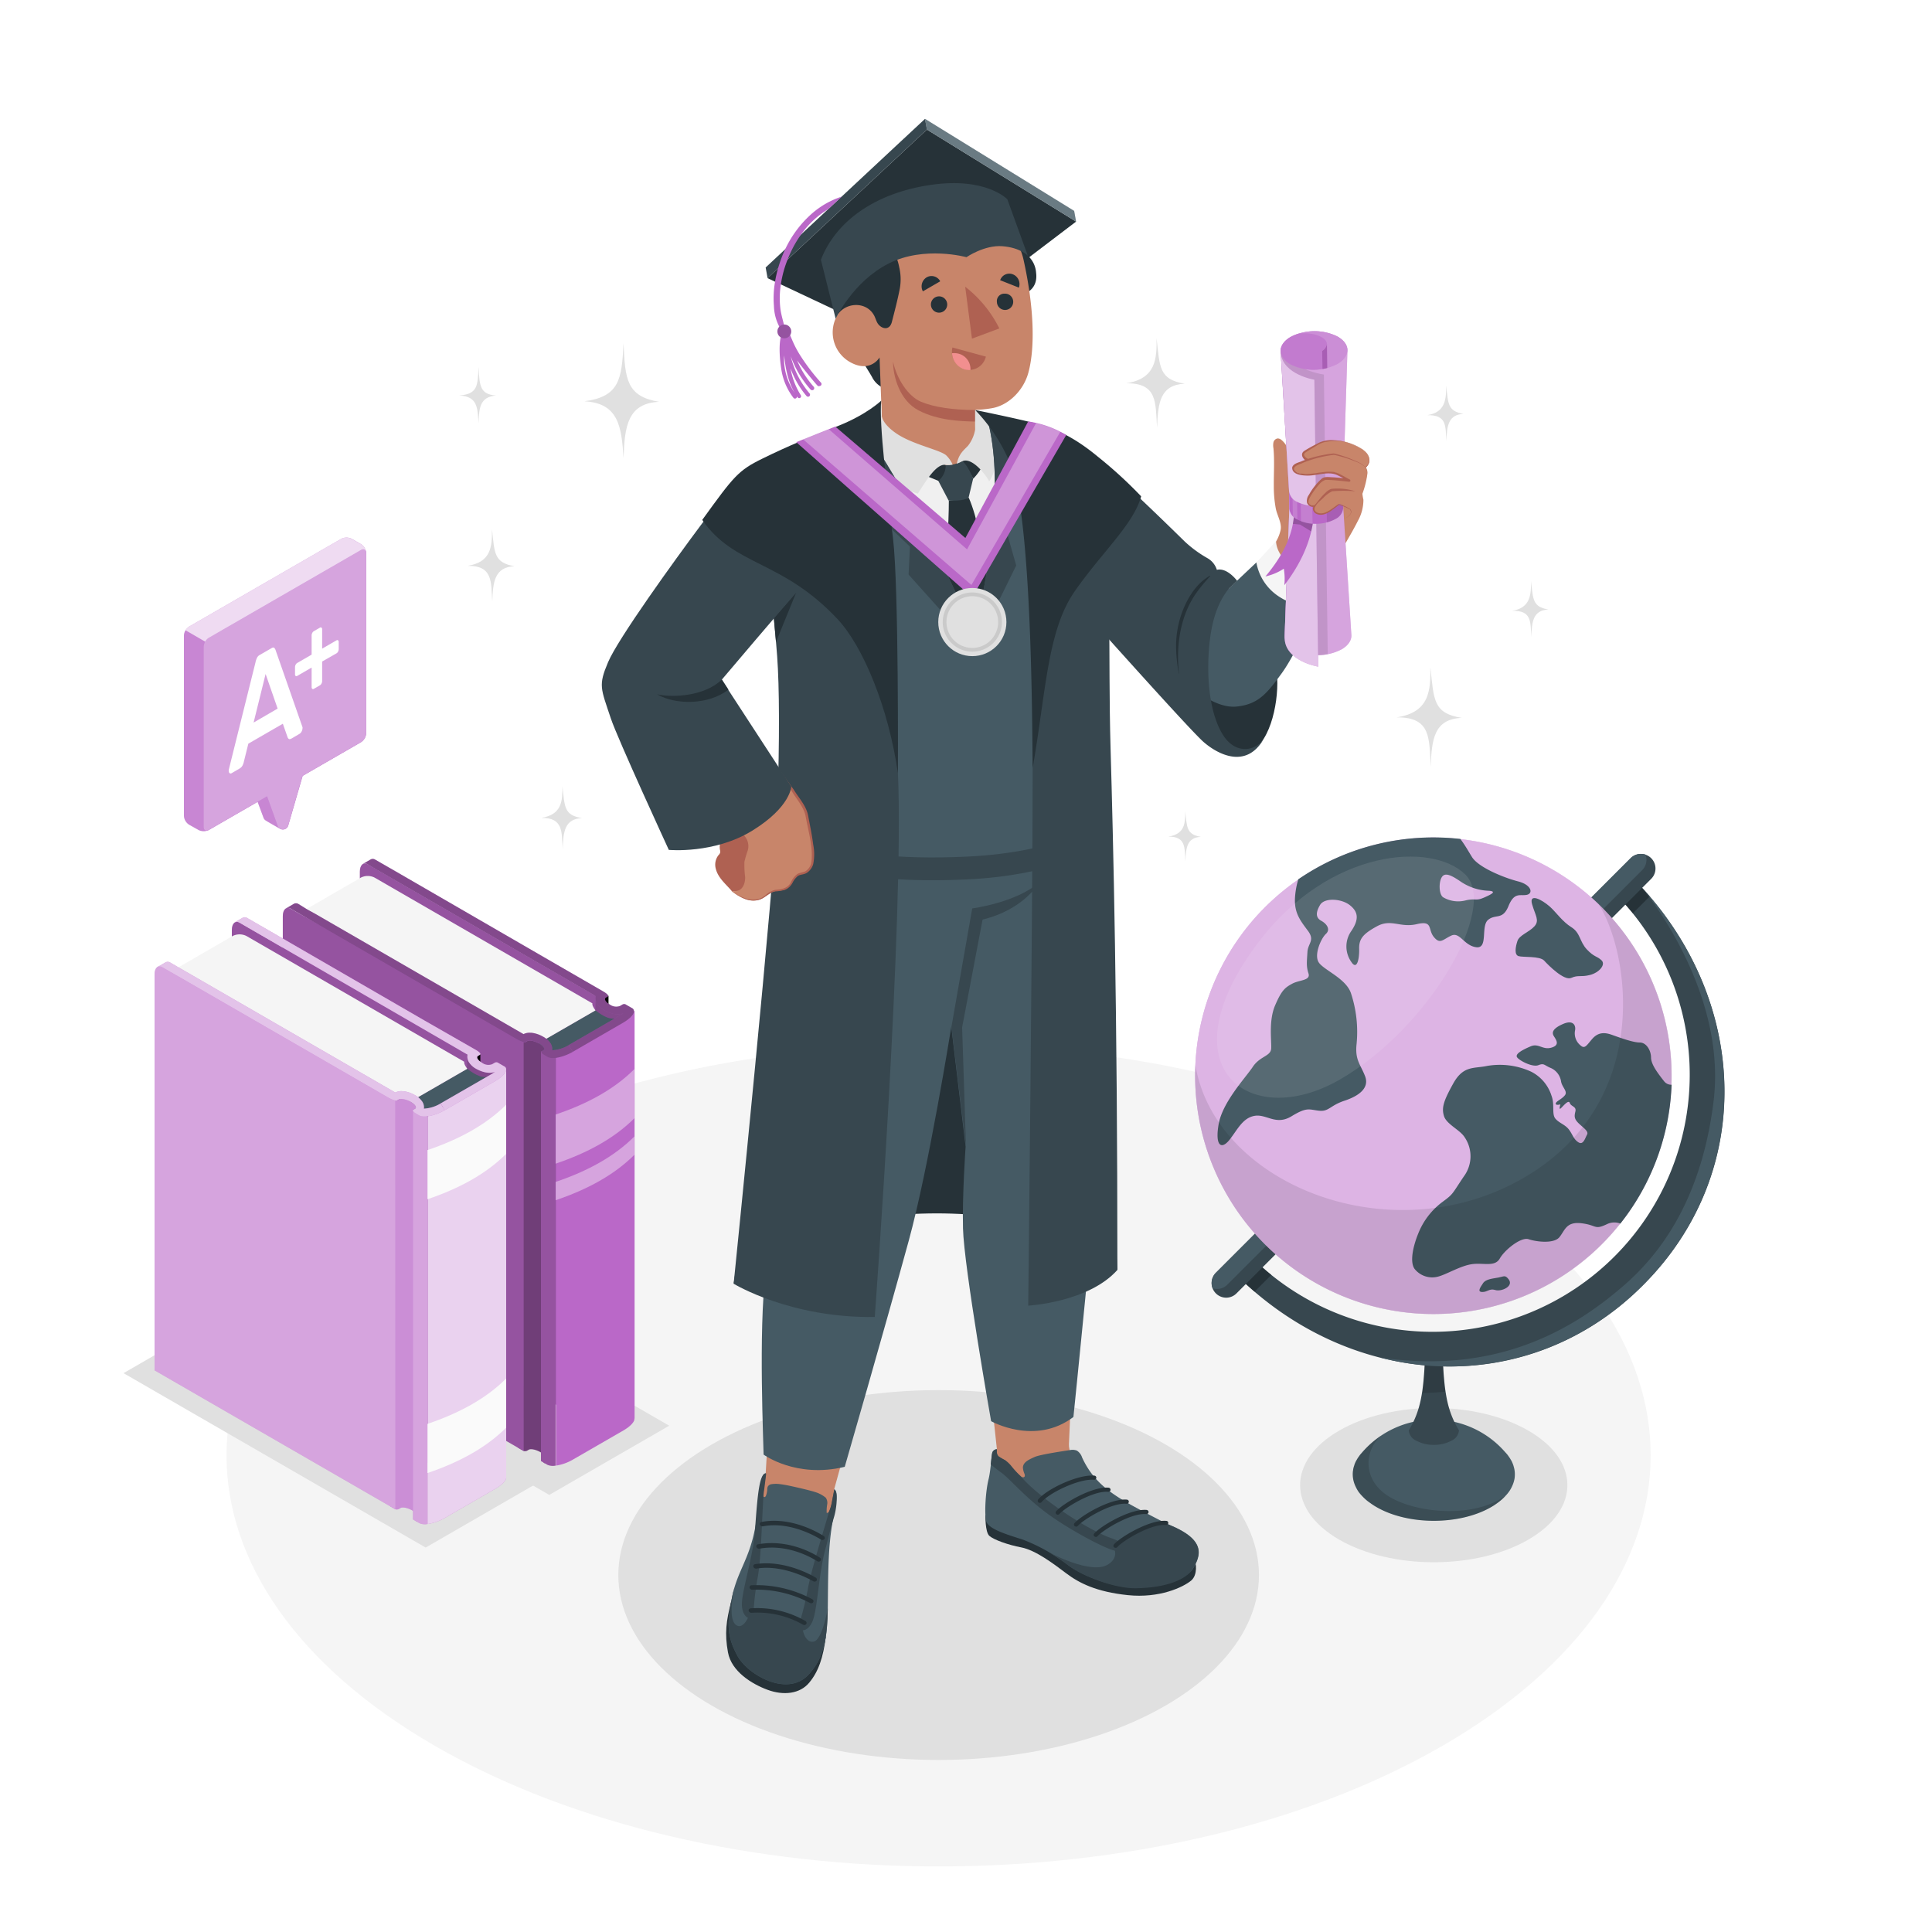 <svg class="animated" id="freepik_stories-boy-on-graduation" xmlns="http://www.w3.org/2000/svg" viewBox="0 0 500 500" version="1.1" xmlns:xlink="http://www.w3.org/1999/xlink" xmlns:svgjs="http://svgjs.com/svgjs"><style>svg#freepik_stories-boy-on-graduation:not(.animated) .animable {opacity: 0;}svg#freepik_stories-boy-on-graduation.animated #freepik--Floor--inject-272 {animation: 1s 1 forwards cubic-bezier(.36,-0.01,.5,1.38) slideLeft;animation-delay: 0s;}svg#freepik_stories-boy-on-graduation.animated #freepik--Shadows--inject-272 {animation: 1s 1 forwards cubic-bezier(.36,-0.01,.5,1.38) zoomIn;animation-delay: 0s;}svg#freepik_stories-boy-on-graduation.animated #freepik--Books--inject-272 {animation: 1s 1 forwards cubic-bezier(.36,-0.01,.5,1.38) lightSpeedLeft;animation-delay: 0s;}svg#freepik_stories-boy-on-graduation.animated #freepik--speech-bubble--inject-272 {animation: 1s 1 forwards cubic-bezier(.36,-0.01,.5,1.38) slideUp,1.5s Infinite  linear floating;animation-delay: 0s,1s;}svg#freepik_stories-boy-on-graduation.animated #freepik--Globe--inject-272 {animation: 1s 1 forwards cubic-bezier(.36,-0.01,.5,1.38) slideDown,1.5s Infinite  linear floating;animation-delay: 0s,1s;}svg#freepik_stories-boy-on-graduation.animated #freepik--Character--inject-272 {animation: 1s 1 forwards cubic-bezier(.36,-0.01,.5,1.38) lightSpeedLeft;animation-delay: 0s;}svg#freepik_stories-boy-on-graduation.animated #freepik--Sparkles--inject-272 {animation: 1s 1 forwards cubic-bezier(.36,-0.01,.5,1.38) zoomOut;animation-delay: 0s;}            @keyframes slideLeft {                0% {                    opacity: 0;                    transform: translateX(-30px);                }                100% {                    opacity: 1;                    transform: translateX(0);                }            }                    @keyframes zoomIn {                0% {                    opacity: 0;                    transform: scale(0.5);                }                100% {                    opacity: 1;                    transform: scale(1);                }            }                    @keyframes lightSpeedLeft {              from {                transform: translate3d(-50%, 0, 0) skewX(20deg);                opacity: 0;              }              60% {                transform: skewX(-10deg);                opacity: 1;              }              80% {                transform: skewX(2deg);              }              to {                opacity: 1;                transform: translate3d(0, 0, 0);              }            }                    @keyframes slideUp {                0% {                    opacity: 0;                    transform: translateY(30px);                }                100% {                    opacity: 1;                    transform: inherit;                }            }                    @keyframes floating {                0% {                    opacity: 1;                    transform: translateY(0px);                }                50% {                    transform: translateY(-10px);                }                100% {                    opacity: 1;                    transform: translateY(0px);                }            }                    @keyframes slideDown {                0% {                    opacity: 0;                    transform: translateY(-30px);                }                100% {                    opacity: 1;                    transform: translateY(0);                }            }                    @keyframes zoomOut {                0% {                    opacity: 0;                    transform: scale(1.5);                }                100% {                    opacity: 1;                    transform: scale(1);                }            }        </style><g id="freepik--Floor--inject-272" class="animable" style="transform-origin: 242.907px 376.647px;"><path id="freepik--floor--inject-272" d="M112.62,301.42c-72,41.54-72,108.9,0,150.45s188.63,41.55,260.59,0,72-108.91,0-150.45S184.58,259.87,112.62,301.42Z" style="fill: rgb(245, 245, 245); transform-origin: 242.907px 376.647px;" class="animable"></path></g><g id="freepik--Shadows--inject-272" class="animable" style="transform-origin: 218.806px 389.655px;"><ellipse id="freepik--Shadow--inject-272" cx="242.92" cy="407.62" rx="82.9" ry="47.86" style="fill: rgb(224, 224, 224); transform-origin: 242.92px 407.62px;" class="animable"></ellipse><polygon id="freepik--shadow--inject-272" points="141.19 382.59 110.16 400.51 31.97 355.37 63 337.46 141.19 382.59" style="fill: rgb(224, 224, 224); transform-origin: 86.58px 368.985px;" class="animable"></polygon><polygon id="freepik--shadow--inject-272" points="173.19 368.97 142.15 386.88 63.97 341.75 95 323.83 173.19 368.97" style="fill: rgb(224, 224, 224); transform-origin: 118.58px 355.355px;" class="animable"></polygon><path id="freepik--shadow--inject-272" d="M395.51,370.23c13.51,7.79,13.51,20.44,0,28.24s-35.4,7.79-48.91,0-13.51-20.45,0-28.24S382,362.43,395.51,370.23Z" style="fill: rgb(224, 224, 224); transform-origin: 371.055px 384.35px;" class="animable"></path></g><g id="freepik--Books--inject-272" class="animable" style="transform-origin: 102.115px 308.382px;"><g id="freepik--Book--inject-272" class="animable" style="transform-origin: 118.71px 300.827px;"><path d="M157.48,257.69v2.66s-1-.93-1.09-1.6S157.48,257.69,157.48,257.69Z" id="elwemdqzpbv6" class="animable" style="transform-origin: 156.933px 259.02px;"></path><path d="M155.43,257.05a2.79,2.79,0,0,0,2.06,3.55c2.9.92,4.72,0,5.15.82s-13.76,9-13.76,9l2.7-11.75Z" style="fill: rgb(186, 104, 200); transform-origin: 155.765px 263.735px;" id="elzbal23s161i" class="animable"></path><g id="elawqeqe41rr5"><path d="M155.43,257.05a2.79,2.79,0,0,0,2.06,3.55c2.9.92,4.72,0,5.15.82s-13.76,9-13.76,9l2.7-11.75Z" style="opacity: 0.3; transform-origin: 155.765px 263.735px;" class="animable"></path></g><path d="M150.08,366.93v.17l-1.42-.82L93.05,334.19l.08-108.64c0-1.69.93-2.53,2.07-1.86l2.07,1.2,56.94,32.86-.05.49Z" style="fill: rgb(186, 104, 200); transform-origin: 123.63px 295.28px;" id="elz0rryu7ey7" class="animable"></path><g id="elt84lmdbqknj"><path d="M150.08,366.93v.17l-1.42-.82L93.05,334.19l.08-108.64c0-1.69.93-2.53,2.07-1.86l2.07,1.2,56.94,32.86-.05.49Z" style="opacity: 0.2; transform-origin: 123.63px 295.28px;" class="animable"></path></g><path d="M141.81,273.68l-3-3.37,15.29-8.82c2.3,1.74,4.07,2.67,6.14,1.8Z" style="fill: rgb(69, 90, 100); transform-origin: 149.525px 267.585px;" id="el1u6463641qg" class="animable"></path><path d="M153.33,259.68,96.94,227.12a3.94,3.94,0,0,0-3.54,0l-15.07,8.71,57.18,32.72a5.25,5.25,0,0,1,4.16.72c1.68,1.36,1.58-.36,1.58-.36l12.86-7.42C153.06,260.08,153.33,259.68,153.33,259.68Z" style="fill: rgb(245, 245, 245); transform-origin: 116.22px 248.247px;" id="elpy21fkpxc5" class="animable"></path><path d="M140.71,273c-.59-.34-.84-.73-.56-.89l.48-.27c.53-.31,0-1.1-1.12-1.77s-2.51-1-3-.65l-.48.27c-.28.16-1.28-.17-2.25-.73l.35,105.75,1.42.81a1.37,1.37,0,0,0,.83-.07l.48-.28c.53-.31,1.89,0,3,.64s1.65,1.46,1.12,1.77l-.48.28c-.28.15,0,.54.55.88Z" style="fill: rgb(186, 104, 200); transform-origin: 137.483px 323.85px;" id="elpk7jhvlepf" class="animable"></path><g id="elwjzcwicbus"><path d="M140.71,273c-.59-.34-.84-.73-.56-.89l.48-.27c.53-.31,0-1.1-1.12-1.77s-2.51-1-3-.65l-.48.27c-.28.16-1.28-.17-2.25-.73l.35,105.75,1.42.81a1.37,1.37,0,0,0,.83-.07l.48-.28c.53-.31,1.89,0,3,.64s1.65,1.46,1.12,1.77l-.48.28c-.28.15,0,.54.55.88Z" style="opacity: 0.4; transform-origin: 137.483px 323.85px;" class="animable"></path></g><path d="M135.51,375.34v.16l-1.42-.81-60.9-35.16V237.06c0-1.7.93-2.53,2.08-1.87l2.07,1.2,58.16,32.16Z" style="fill: rgb(186, 104, 200); transform-origin: 104.35px 305.232px;" id="elsrte7fnynr" class="animable"></path><g id="elebkfa45xrnh"><path d="M135.51,375.34v.16l-1.42-.81-60.9-35.16V237.06c0-1.7.93-2.53,2.08-1.87l2.07,1.2,58.16,32.16Z" style="opacity: 0.2; transform-origin: 104.35px 305.232px;" class="animable"></path></g><path d="M140,378.12V272.26l3.78,1.52V379.3a3.6,3.6,0,0,1-2.09-.2Z" style="fill: rgb(186, 104, 200); transform-origin: 141.89px 325.816px;" id="eldglny649htn" class="animable"></path><g id="el53smoka3m35"><path d="M140,378.12V272.26l3.78,1.52V379.3a3.6,3.6,0,0,1-2.09-.2Z" style="opacity: 0.2; transform-origin: 141.89px 325.816px;" class="animable"></path></g><path d="M164.17,367.14a1.5,1.5,0,0,1,0,.2.35.35,0,0,1,0,.14,1.69,1.69,0,0,1-.12.28.61.61,0,0,1-.07.14,2.43,2.43,0,0,1-.33.46,3.57,3.57,0,0,1-.42.46c-.17.16-.34.31-.53.46a2.18,2.18,0,0,1-.34.26l-.28.19c-.21.15-.43.29-.67.43l-13.12,7.57a12.29,12.29,0,0,1-4.42,1.57V273.78l20.36-12.19V367.14Z" style="fill: rgb(186, 104, 200); transform-origin: 154.05px 320.445px;" id="el0msktg446u1" class="animable"></path><path d="M143.82,288.43v12.72c8.14-2.76,15.12-6.51,20.36-11.75V276.68C158.94,281.92,152,285.67,143.82,288.43Z" style="fill: rgb(186, 104, 200); transform-origin: 154px 288.915px;" id="elm49823oen3p" class="animable"></path><g id="ele6rnlofxvgb"><path d="M143.82,288.43v12.72c8.14-2.76,15.12-6.51,20.36-11.75V276.68C158.94,281.92,152,285.67,143.82,288.43Z" style="fill: rgb(255, 255, 255); opacity: 0.4; transform-origin: 154px 288.915px;" class="animable"></path></g><path d="M143.82,305.87v4.74c8.14-2.76,15.12-6.51,20.36-11.75v-4.75C158.94,299.35,152,303.11,143.82,305.87Z" style="fill: rgb(186, 104, 200); transform-origin: 154px 302.36px;" id="el6e30hi4258v" class="animable"></path><g id="ela50n5p0pwp"><path d="M143.82,305.87v4.74c8.14-2.76,15.12-6.51,20.36-11.75v-4.75C158.94,299.35,152,303.11,143.82,305.87Z" style="fill: rgb(255, 255, 255); opacity: 0.4; transform-origin: 154px 302.36px;" class="animable"></path></g><path d="M148.25,272.21l-1-1.77a9.23,9.23,0,0,1-4.36,1.37,2.81,2.81,0,0,0-.36-1.73,5.36,5.36,0,0,0-2-1.8,7.74,7.74,0,0,0-3-1l-.22,0a3.37,3.37,0,0,0-1.82.35l-54-31.19-1.84-1L77.32,234a1.23,1.23,0,0,0-1.27-.1L74,235.11a1.27,1.27,0,0,1,1.3.08h0l6.19,3.59,52.23,30.15c1,.56,2,.9,2.26.74l.48-.28a1.74,1.74,0,0,1,1.08-.07,6,6,0,0,1,2,.72c1.15.66,1.65,1.46,1.11,1.76l-.47.28c-.28.16,0,.55.55.88l1,.59C142.88,274.23,145.8,273.62,148.25,272.21Z" style="fill: rgb(186, 104, 200); transform-origin: 111.125px 253.799px;" id="elr6wsfhbw6j" class="animable"></path><g id="elfml94u3hpp"><path d="M148.25,272.21l-1-1.77a9.23,9.23,0,0,1-4.36,1.37,2.81,2.81,0,0,0-.36-1.73,5.36,5.36,0,0,0-2-1.8,7.74,7.74,0,0,0-3-1l-.22,0a3.37,3.37,0,0,0-1.82.35l-54-31.19-1.84-1L77.32,234a1.23,1.23,0,0,0-1.27-.1L74,235.11a1.27,1.27,0,0,1,1.3.08h0l6.19,3.59,52.23,30.15c1,.56,2,.9,2.26.74l.48-.28a1.74,1.74,0,0,1,1.08-.07,6,6,0,0,1,2,.72c1.15.66,1.65,1.46,1.11,1.76l-.47.28c-.28.16,0,.55.55.88l1,.59C142.88,274.23,145.8,273.62,148.25,272.21Z" style="opacity: 0.3; transform-origin: 111.125px 253.799px;" class="animable"></path></g><path d="M147.22,270.44l13.12-7.58c.19-.1.37-.22.54-.33l.42-.3,0,0c-1.51.66-3.54,0-4.88-.75a5.13,5.13,0,0,1-1.92-1.77,2.72,2.72,0,0,1-.33-1.92l-.18-.11-.37-.21-52.23-30.15-3-1.73-.86-.49L95,223.6a1.22,1.22,0,0,0-1.13,0l.57-.32,1.5-.87a1.16,1.16,0,0,1,1.06,0s0,0,0,0l.93.53.59.34,1,.58a6.81,6.81,0,0,1,.62.36c.16.09.32.17.44.25l.78.44,41.48,24,13.24,7.65c.95.53,1.51,1.1,1.28,1.29l-.08.06-.46.26c-.58.34-.11,1.14,1,1.8a2.79,2.79,0,0,0,2.62.38l.57-.33a.93.93,0,0,1,.83-.12l.3.18.65.37.82.47a.83.83,0,0,1,.43.94.21.21,0,0,1,0,.13.77.77,0,0,1-.12.28h0a.58.58,0,0,1-.05.14,2.43,2.43,0,0,1-.33.46,5.84,5.84,0,0,1-.42.46l-.54.46a3,3,0,0,1-.34.25l-.27.2c-.21.14-.44.29-.68.42l-13.11,7.58Z" style="fill: rgb(186, 104, 200); transform-origin: 128.967px 247.261px;" id="el9stmwz3bhfm" class="animable"></path><g id="elje4xtbtt0y"><path d="M147.22,270.44l13.12-7.58c.19-.1.37-.22.54-.33l.42-.3,0,0c-1.51.66-3.54,0-4.88-.75a5.13,5.13,0,0,1-1.92-1.77,2.72,2.72,0,0,1-.33-1.92l-.18-.11-.37-.21-52.23-30.15-3-1.73-.86-.49L95,223.6a1.22,1.22,0,0,0-1.13,0l.57-.32,1.5-.87a1.16,1.16,0,0,1,1.06,0s0,0,0,0l.93.53.59.34,1,.58a6.81,6.81,0,0,1,.62.36c.16.09.32.17.44.25l.78.44,41.48,24,13.24,7.65c.95.53,1.51,1.1,1.28,1.29l-.08.06-.46.26c-.58.34-.11,1.14,1,1.8a2.79,2.79,0,0,0,2.62.38l.57-.33a.93.93,0,0,1,.83-.12l.3.18.65.37.82.47a.83.83,0,0,1,.43.94.21.21,0,0,1,0,.13.77.77,0,0,1-.12.28h0a.58.58,0,0,1-.05.14,2.43,2.43,0,0,1-.33.46,5.84,5.84,0,0,1-.42.46l-.54.46a3,3,0,0,1-.34.25l-.27.2c-.21.14-.44.29-.68.42l-13.11,7.58Z" style="opacity: 0.3; transform-origin: 128.967px 247.261px;" class="animable"></path></g></g><g id="freepik--book--inject-272" class="animable" style="transform-origin: 85.505px 315.932px;"><path d="M124.31,272.81v2.65s-1-.93-1.08-1.6S124.31,272.81,124.31,272.81Z" id="elwlbcpabv2u" class="animable" style="transform-origin: 123.768px 274.135px;"></path><path d="M122.26,272.16a2.79,2.79,0,0,0,2,3.56c2.9.91,4.72,0,5.16.81s-13.76,9-13.76,9l2.69-11.75Z" style="fill: rgb(186, 104, 200); transform-origin: 122.545px 278.845px;" id="elmvufebjymuj" class="animable"></path><g id="ely46ttn40v2h"><path d="M122.26,272.16a2.79,2.79,0,0,0,2,3.56c2.9.91,4.72,0,5.16.81s-13.76,9-13.76,9l2.69-11.75Z" style="opacity: 0.3; transform-origin: 122.545px 278.845px;" class="animable"></path></g><path d="M116.9,382v.17l-1.42-.82L59.87,349.31,60,240.66c0-1.69.93-2.53,2.08-1.86L64.1,240,121,272.86l-.06.49Z" style="fill: rgb(186, 104, 200); transform-origin: 90.435px 310.37px;" id="ela4gnrifqwib" class="animable"></path><g id="elqloyhs5134j"><path d="M116.9,382v.17l-1.42-.82L59.87,349.31,60,240.66c0-1.69.93-2.53,2.08-1.86L64.1,240,121,272.86l-.06.49Z" style="opacity: 0.2; transform-origin: 90.435px 310.37px;" class="animable"></path></g><path d="M108.63,288.79l-3-3.37,15.29-8.82c2.31,1.74,4.08,2.67,6.14,1.8Z" style="fill: rgb(69, 90, 100); transform-origin: 116.345px 282.695px;" id="el9ws6gt3o7cr" class="animable"></path><path d="M120.16,274.79,63.77,242.23a4,4,0,0,0-3.55,0l-15.07,8.71,57.19,32.72a5.23,5.23,0,0,1,4.15.72c1.68,1.36,1.59-.36,1.59-.36l12.85-7.42C119.88,275.19,120.16,274.79,120.16,274.79Z" style="fill: rgb(245, 245, 245); transform-origin: 83.04px 263.359px;" id="el53l5q9pvi3t" class="animable"></path><path d="M107.53,288.09c-.58-.34-.83-.73-.55-.89l.47-.27c.54-.31,0-1.1-1.11-1.77s-2.51-1-3-.65l-.48.27c-.28.16-1.28-.16-2.26-.73l.35,105.75,1.43.82a1.3,1.3,0,0,0,.83-.08l.48-.28c.53-.3,1.89,0,3,.64s1.64,1.46,1.11,1.77l-.48.28c-.27.16,0,.54.56.88Z" style="fill: rgb(186, 104, 200); transform-origin: 104.303px 338.94px;" id="el1yzq20o0366" class="animable"></path><g id="el18qs13cj5ij"><path d="M107.53,288.09c-.58-.34-.83-.73-.55-.89l.47-.27c.54-.31,0-1.1-1.11-1.77s-2.51-1-3-.65l-.48.27c-.28.16-1.28-.16-2.26-.73l.35,105.75,1.43.82a1.3,1.3,0,0,0,.83-.08l.48-.28c.53-.3,1.89,0,3,.64s1.64,1.46,1.11,1.77l-.48.28c-.27.16,0,.54.56.88Z" style="fill: rgb(255, 255, 255); opacity: 0.25; transform-origin: 104.303px 338.94px;" class="animable"></path></g><path d="M102.34,390.45v.17l-1.42-.82L40,354.64V252.17c0-1.7.93-2.53,2.07-1.87l2.07,1.2,58.17,32.16Z" style="fill: rgb(186, 104, 200); transform-origin: 71.17px 320.347px;" id="el127vo019jcvq" class="animable"></path><g id="el1txirwrmo2ti"><path d="M102.34,390.45v.17l-1.42-.82L40,354.64V252.17c0-1.7.93-2.53,2.07-1.87l2.07,1.2,58.17,32.16Z" style="fill: rgb(255, 255, 255); opacity: 0.4; transform-origin: 71.17px 320.347px;" class="animable"></path></g><path d="M106.87,393.23V287.37l3.78,1.53V394.41a3.58,3.58,0,0,1-2.09-.2Z" style="fill: rgb(186, 104, 200); transform-origin: 108.76px 340.926px;" id="elnc1tnv63c8" class="animable"></path><g id="elqdsc59a0w8"><path d="M106.87,393.23V287.37l3.78,1.53V394.41a3.58,3.58,0,0,1-2.09-.2Z" style="fill: rgb(255, 255, 255); opacity: 0.4; transform-origin: 108.76px 340.926px;" class="animable"></path></g><path d="M131,382.25a1.38,1.38,0,0,1,0,.2.23.23,0,0,1,0,.14,1.39,1.39,0,0,1-.12.28c0,.06-.05.09-.07.15a3.29,3.29,0,0,1-.33.46,5.76,5.76,0,0,1-.42.45,6.2,6.2,0,0,1-.54.46,2.1,2.1,0,0,1-.33.26l-.28.19c-.21.15-.44.29-.68.43l-13.11,7.57a12.34,12.34,0,0,1-4.43,1.57V288.9L131,276.7V382.25Z" style="fill: rgb(186, 104, 200); transform-origin: 120.85px 335.555px;" id="elqqotbcxv6mi" class="animable"></path><g id="elhjsc728rq5a"><g style="opacity: 0.7; transform-origin: 120.85px 335.555px;" class="animable"><path d="M131,382.25a1.38,1.38,0,0,1,0,.2.23.23,0,0,1,0,.14,1.39,1.39,0,0,1-.12.28c0,.06-.05.09-.07.15a3.29,3.29,0,0,1-.33.46,5.76,5.76,0,0,1-.42.45,6.2,6.2,0,0,1-.54.46,2.1,2.1,0,0,1-.33.26l-.28.19c-.21.15-.44.29-.68.43l-13.11,7.57a12.34,12.34,0,0,1-4.43,1.57V288.9L131,276.7V382.25Z" style="fill: rgb(255, 255, 255); transform-origin: 120.85px 335.555px;" id="el433vemhqxso" class="animable"></path></g></g><path d="M110.64,297.64v12.72c8.14-2.76,15.12-6.51,20.36-11.75V285.89C125.76,291.13,118.78,294.88,110.64,297.64Z" style="fill: rgb(250, 250, 250); transform-origin: 120.82px 298.125px;" id="elf8yq1pvkn38" class="animable"></path><path d="M110.64,368.5v12.72c8.14-2.76,15.12-6.51,20.36-11.75V356.75C125.76,362,118.78,365.74,110.64,368.5Z" style="fill: rgb(250, 250, 250); transform-origin: 120.82px 368.985px;" id="elqwjtpw14l8" class="animable"></path><path d="M115.07,287.32l-1-1.77a9.29,9.29,0,0,1-4.37,1.37,2.68,2.68,0,0,0-.36-1.73,5.34,5.34,0,0,0-2-1.8,7.74,7.74,0,0,0-3-1l-.22,0a3.35,3.35,0,0,0-1.82.35l-54-31.18-1.84-1.06-2.34-1.35a1.26,1.26,0,0,0-1.27-.1l-2.07,1.2a1.26,1.26,0,0,1,1.29.08l0,0,6.19,3.58,52.23,30.15c1,.56,2,.9,2.26.74l.48-.27a1.61,1.61,0,0,1,1.08-.07,5.77,5.77,0,0,1,2,.71c1.15.67,1.64,1.46,1.11,1.76l-.48.28c-.27.16,0,.55.56.88l1,.6C109.71,289.34,112.63,288.73,115.07,287.32Z" style="fill: rgb(186, 104, 200); transform-origin: 77.925px 268.937px;" id="elm3fbyh48kx" class="animable"></path><g id="elg6drcj5qapa"><path d="M115.07,287.32l-1-1.77a9.29,9.29,0,0,1-4.37,1.37,2.68,2.68,0,0,0-.36-1.73,5.34,5.34,0,0,0-2-1.8,7.74,7.74,0,0,0-3-1l-.22,0a3.35,3.35,0,0,0-1.82.35l-54-31.18-1.84-1.06-2.34-1.35a1.26,1.26,0,0,0-1.27-.1l-2.07,1.2a1.26,1.26,0,0,1,1.29.08l0,0,6.19,3.58,52.23,30.15c1,.56,2,.9,2.26.74l.48-.27a1.61,1.61,0,0,1,1.08-.07,5.77,5.77,0,0,1,2,.71c1.15.67,1.64,1.46,1.11,1.76l-.48.28c-.27.16,0,.55.56.88l1,.6C109.71,289.34,112.63,288.73,115.07,287.32Z" style="fill: rgb(255, 255, 255); opacity: 0.6; transform-origin: 77.925px 268.937px;" class="animable"></path></g><path d="M114.05,285.55,127.17,278c.18-.1.36-.22.53-.33l.42-.3,0,0c-1.5.66-3.53,0-4.87-.75a5.06,5.06,0,0,1-1.92-1.77,2.72,2.72,0,0,1-.33-1.92l-.19-.11-.36-.2L68.25,242.39l-3-1.73-.86-.49-2.53-1.46a1.21,1.21,0,0,0-1.14,0l.57-.33,1.51-.87a1.16,1.16,0,0,1,1.06,0h0c.3.17.61.36.94.53l.58.34,1,.58c.23.12.43.24.62.36l.44.25.77.44,41.48,24L123,271.63c1,.54,1.5,1.1,1.28,1.29l-.08.06-.46.27c-.58.33-.11,1.13,1,1.79a2.78,2.78,0,0,0,2.63.38l.57-.33a.92.92,0,0,1,.82-.12,2.68,2.68,0,0,1,.31.18l.65.37.81.47a.82.82,0,0,1,.44.94.31.31,0,0,1,0,.13,1.48,1.48,0,0,1-.12.29h0a.35.35,0,0,1-.06.14,2.91,2.91,0,0,1-.32.46,4.6,4.6,0,0,1-.43.46l-.53.46a3,3,0,0,1-.34.25l-.28.2a6.34,6.34,0,0,1-.67.42l-13.12,7.58Z" style="fill: rgb(186, 104, 200); transform-origin: 95.858px 262.351px;" id="elvfdbzt9nqmp" class="animable"></path><g id="eli1cisyx4h1k"><path d="M114.05,285.55,127.17,278c.18-.1.36-.22.53-.33l.42-.3,0,0c-1.5.66-3.53,0-4.87-.75a5.06,5.06,0,0,1-1.92-1.77,2.72,2.72,0,0,1-.33-1.92l-.19-.11-.36-.2L68.25,242.39l-3-1.73-.86-.49-2.53-1.46a1.21,1.21,0,0,0-1.14,0l.57-.33,1.51-.87a1.16,1.16,0,0,1,1.06,0h0c.3.17.61.36.94.53l.58.34,1,.58c.23.12.43.24.62.36l.44.25.77.44,41.48,24L123,271.63c1,.54,1.5,1.1,1.28,1.29l-.08.06-.46.27c-.58.33-.11,1.13,1,1.79a2.78,2.78,0,0,0,2.63.38l.57-.33a.92.92,0,0,1,.82-.12,2.68,2.68,0,0,1,.31.18l.65.37.81.47a.82.82,0,0,1,.44.94.31.31,0,0,1,0,.13,1.48,1.48,0,0,1-.12.29h0a.35.35,0,0,1-.06.14,2.91,2.91,0,0,1-.32.46,4.6,4.6,0,0,1-.43.46l-.53.46a3,3,0,0,1-.34.25l-.28.2a6.34,6.34,0,0,1-.67.42l-13.12,7.58Z" style="fill: rgb(255, 255, 255); opacity: 0.6; transform-origin: 95.858px 262.351px;" class="animable"></path></g></g></g><g id="freepik--speech-bubble--inject-272" class="animable" style="transform-origin: 71.18px 177.12px;"><g id="freepik--speech-bubble--inject-272" class="animable" style="transform-origin: 71.18px 177.12px;"><g id="freepik--speech-bubble--inject-272" class="animable" style="transform-origin: 71.18px 177.12px;"><path d="M74.24,199.84l1-3.14c.54-2.54-9.81,3.44-10.36,6l3.34,9a1.44,1.44,0,0,0,.56.65c.73.46,3.43,2,3.67,2.12a1.44,1.44,0,0,0,2.13-.79l4.32-14.83C79.17,197.56,76.79,198.38,74.24,199.84Z" style="fill: rgb(186, 104, 200); transform-origin: 71.9px 205.385px;" id="elbkf2aucxynm" class="animable"></path><g id="elxqp17b8xym"><path d="M74.24,199.84l1-3.14c.54-2.54-9.81,3.44-10.36,6l3.34,9a1.44,1.44,0,0,0,.56.65c.73.46,3.43,2,3.67,2.12a1.44,1.44,0,0,0,2.13-.79l4.32-14.83C79.17,197.56,76.79,198.38,74.24,199.84Z" style="fill: rgb(255, 255, 255); opacity: 0.2; transform-origin: 71.9px 205.385px;" class="animable"></path></g><path d="M88.31,139.45,48.93,162.17a2.94,2.94,0,0,0-1.33,2.3v46.66a2.92,2.92,0,0,0,1.34,2.3l2.44,1.37a3,3,0,0,0,2.67,0l39.38-22.72a2.94,2.94,0,0,0,1.33-2.3V143.11a2.89,2.89,0,0,0-1.34-2.29L91,139.44A3,3,0,0,0,88.31,139.45Z" style="fill: rgb(186, 104, 200); transform-origin: 71.18px 177.12px;" id="ele6ji1jx81wl" class="animable"></path><g id="eldqp7i0vbm89"><path d="M88.31,139.45,48.93,162.17a2.94,2.94,0,0,0-1.33,2.3v46.66a2.92,2.92,0,0,0,1.34,2.3l2.44,1.37a3,3,0,0,0,2.67,0l39.38-22.72a2.94,2.94,0,0,0,1.33-2.3V143.11a2.89,2.89,0,0,0-1.34-2.29L91,139.44A3,3,0,0,0,88.31,139.45Z" style="fill: rgb(255, 255, 255); opacity: 0.2; transform-origin: 71.18px 177.12px;" class="animable"></path></g><path d="M93.43,142.34,54.05,165.06a2.92,2.92,0,0,0-1.34,2.3V214c0,.85.6,1.2,1.34.77l15.07-8.69,2.76,7.68a1.44,1.44,0,0,0,2.7-.14l3.68-12.82,15.17-8.75a2.94,2.94,0,0,0,1.33-2.3V143.11C94.76,142.26,94.16,141.92,93.43,142.34Z" style="fill: rgb(186, 104, 200); transform-origin: 73.735px 178.557px;" id="el2qy7uu7zdwe" class="animable"></path><g id="elhqpnfm1oqwo"><path d="M93.43,142.34,54.05,165.06a2.92,2.92,0,0,0-1.34,2.3V214c0,.85.6,1.2,1.34.77l15.07-8.69,2.76,7.68a1.44,1.44,0,0,0,2.7-.14l3.68-12.82,15.17-8.75a2.94,2.94,0,0,0,1.33-2.3V143.11C94.76,142.26,94.16,141.92,93.43,142.34Z" style="fill: rgb(255, 255, 255); opacity: 0.4; transform-origin: 73.735px 178.557px;" class="animable"></path></g><g id="elxi2rgjfw2x"><path d="M94.74,142.87c-.11-.67-.65-.91-1.32-.53L54.05,165.06a2.64,2.64,0,0,0-.94,1L48,163.11a2.6,2.6,0,0,1,.92-.94l39.38-22.72a2.93,2.93,0,0,1,2.66,0l2.44,1.37A2.92,2.92,0,0,1,94.74,142.87Z" style="fill: rgb(255, 255, 255); opacity: 0.7; transform-origin: 71.37px 152.595px;" class="animable"></path></g></g><path d="M70.29,167.73c.3-.17.53-.19.68-.07a1.67,1.67,0,0,1,.4.73l6.92,19.82a.78.78,0,0,1,0,.24,1.84,1.84,0,0,1-.23.85,1.42,1.42,0,0,1-.54.61l-2,1.18c-.38.21-.64.26-.79.13a.89.89,0,0,1-.31-.44L73.2,187.3l-8.93,5.16-1.21,4.88a4.17,4.17,0,0,1-.31.8,2,2,0,0,1-.79.78l-2,1.17a.45.45,0,0,1-.54,0,.68.68,0,0,1-.22-.58,1.2,1.2,0,0,1,0-.28l6.92-27.81a4.7,4.7,0,0,1,.4-1.19,1.64,1.64,0,0,1,.67-.71Zm1.56,15.65-3.11-8.95L65.63,187Z" style="fill: rgb(255, 255, 255); transform-origin: 68.746px 183.882px;" id="el5x3r8uvkkbs" class="animable"></path><path d="M83.37,171.2v5.07a1.3,1.3,0,0,1-.17.63,1.1,1.1,0,0,1-.39.45l-1.59.92a.33.33,0,0,1-.4,0,.51.51,0,0,1-.17-.43v-5.07l-3.74,2.16a.33.33,0,0,1-.4,0,.49.49,0,0,1-.16-.43v-1.84a1.4,1.4,0,0,1,.16-.63,1.12,1.12,0,0,1,.4-.45l3.74-2.16v-5a1.35,1.35,0,0,1,.17-.62,1,1,0,0,1,.4-.45l1.59-.92a.33.33,0,0,1,.39,0,.5.5,0,0,1,.17.44v5l3.72-2.15a.33.33,0,0,1,.4,0,.51.51,0,0,1,.17.43V168a1.42,1.42,0,0,1-.17.63,1,1,0,0,1-.4.45Z" style="fill: rgb(255, 255, 255); transform-origin: 82.004px 170.352px;" id="elj5732t19b4" class="animable"></path></g></g><g id="freepik--Globe--inject-272" class="animable" style="transform-origin: 377.797px 305.156px;"><g id="freepik--globe--inject-272" class="animable" style="transform-origin: 377.797px 305.156px;"><path d="M390.56,386a8.19,8.19,0,0,0,.56-.93,2.1,2.1,0,0,0,.13-.26,8.41,8.41,0,0,0,.35-.82l.09-.26a7.53,7.53,0,0,0,.26-1v0a6.32,6.32,0,0,0,.09-1.06c0-.11,0-.21,0-.32a6.32,6.32,0,0,0-.06-.74l-.06-.38c-.05-.24-.11-.47-.18-.71s-.06-.23-.1-.35a10.47,10.47,0,0,0-.42-1c0-.1-.12-.2-.18-.31s-.26-.46-.42-.69-.19-.27-.29-.41l-.22-.3-.35-.41-.2-.21a24.49,24.49,0,0,0-37,0l-.16.18-.37.43a2.35,2.35,0,0,0-.23.32l-.28.38c-.16.24-.31.49-.45.74l-.15.26a6.74,6.74,0,0,0-.42,1c0,.1-.07.21-.1.31-.07.25-.14.5-.19.76s0,.23-.05.34a7.23,7.23,0,0,0-.07.79c0,.09,0,.18,0,.28a7.29,7.29,0,0,0,.36,2.15,2,2,0,0,0,.08.22,7.19,7.19,0,0,0,.37.86,2.4,2.4,0,0,0,.11.23,9.1,9.1,0,0,0,.59,1l0,0a10.17,10.17,0,0,0,.84,1l.07.07c.28.3.58.6.91.89l.23.2q.45.38,1,.75l.24.18c.43.29.87.59,1.36.86,8.18,4.73,21.47,4.73,29.65,0a14.66,14.66,0,0,0,1.34-.86,2.83,2.83,0,0,0,.28-.2,11.27,11.27,0,0,0,.92-.72l.26-.22c.31-.28.6-.57.87-.86l.1-.1a9.85,9.85,0,0,0,.83-1Z" style="fill: rgb(69, 90, 100); transform-origin: 371.065px 380.492px;" id="eltua5o4fwcg7" class="animable"></path><path d="M371.07,349.62a3.32,3.32,0,0,0-1.6.38,1.17,1.17,0,0,0-.65.82h0c-.41,9.61-1.16,14.26-4.23,19.36a3.22,3.22,0,0,0,1.9,2.65,9.41,9.41,0,0,0,4.59,1.1h0a9.39,9.39,0,0,0,4.59-1.1,3.23,3.23,0,0,0,1.91-2.65c-3.07-5.1-3.82-9.75-4.23-19.36h0a1.17,1.17,0,0,0-.65-.82A3.33,3.33,0,0,0,371.07,349.62Z" style="fill: rgb(55, 71, 79); transform-origin: 371.085px 361.775px;" id="eliek4ogmco7i" class="animable"></path><g id="el4uojfepwp5f"><g style="opacity: 0.15; transform-origin: 371.06px 356.16px;" class="animable"><path d="M373.38,351.8c-1.54.06-3.08.06-4.62,0-.14,3-.31,5.95-.59,8.72q2.88-.06,5.78-.34C373.68,357.51,373.52,354.69,373.38,351.8Z" id="elfdn81eo1pn9" class="animable" style="transform-origin: 371.06px 356.16px;"></path></g></g><g id="elw0d8l02vxzs"><g style="opacity: 0.15; transform-origin: 369.9px 382.519px;" class="animable"><path d="M359.35,387.23c-6.82-4.27-6.34-11.87-1.82-15.76a24.46,24.46,0,0,0-4.95,4.35l-.16.18-.37.43a2.35,2.35,0,0,0-.23.32l-.28.38c-.16.24-.31.49-.45.74l-.15.26a6.74,6.74,0,0,0-.42,1c0,.1-.07.21-.1.31-.07.25-.14.5-.19.76s0,.23-.05.34a7.23,7.23,0,0,0-.07.79c0,.09,0,.18,0,.28a7.29,7.29,0,0,0,.36,2.15,2,2,0,0,0,.08.22,7.19,7.19,0,0,0,.37.86,2.4,2.4,0,0,0,.11.23,9.1,9.1,0,0,0,.59,1l0,0a10.17,10.17,0,0,0,.84,1l.07.07c.28.3.58.6.91.89l.23.2q.45.38,1,.75l.24.18c.43.29.87.59,1.36.86,8.18,4.73,21.47,4.73,29.65,0a14.66,14.66,0,0,0,1.34-.86,2.83,2.83,0,0,0,.28-.2,11.27,11.27,0,0,0,.92-.72l.26-.22c.31-.28.6-.57.87-.86l.1-.1C381.15,393.19,366.17,391.5,359.35,387.23Z" id="eldjl0wgu9ou6" class="animable" style="transform-origin: 369.9px 382.519px;"></path></g></g><path d="M324,325.47a66.54,66.54,0,0,0,94.1-94.1l4.29-4.29c29.92,29.92,32.76,75.59,2.84,105.52s-75.57,27-105.49-2.88Z" style="fill: rgb(55, 71, 79); transform-origin: 383.02px 290.361px;" id="eltige32jy0w" class="animable"></path><path d="M426.94,232l-4.34,4.34a64.47,64.47,0,0,0-4.53-5l4.29-4.29C424,228.68,425.49,230.34,426.94,232Z" style="fill: rgb(38, 50, 56); transform-origin: 422.505px 231.695px;" id="elurfe8pzxti" class="animable"></path><path d="M324,325.47q2.4,2.38,5,4.49l-4.31,4.31c-1.68-1.44-3.32-2.95-4.91-4.55Z" style="fill: rgb(38, 50, 56); transform-origin: 324.39px 329.87px;" id="elea7fbdvfvj" class="animable"></path><path d="M443.48,284.94c-1.92,15.73-7.59,34-22.83,47.39-13,11.41-32.86,23.52-63.44,19a70.19,70.19,0,0,0,68-18.77c29-29,27.22-72.89-.24-102.81C426.08,231.14,446.94,256.57,443.48,284.94Z" style="fill: rgb(69, 90, 100); transform-origin: 401.74px 291.694px;" id="elg21r3zi9njc" class="animable"></path><path d="M317.34,335.84a3.78,3.78,0,0,1-2.67-6.45L422,222.1a3.77,3.77,0,1,1,5.33,5.34L320,334.73A3.77,3.77,0,0,1,317.34,335.84Z" style="fill: rgb(55, 71, 79); transform-origin: 371.002px 278.419px;" id="el7f2meyqtcza" class="animable"></path><path d="M422,222.1,314.67,329.39a3.77,3.77,0,0,0-.86,4,3.73,3.73,0,0,0,1.14.19,3.77,3.77,0,0,0,2.67-1.1L425,225.18a3.77,3.77,0,0,0,.86-4A3.77,3.77,0,0,0,422,222.1Z" style="fill: rgb(69, 90, 100); transform-origin: 369.835px 277.284px;" id="elq97e13kna" class="animable"></path><path d="M313.28,256.62a61.65,61.65,0,1,0,42.66-38A61.67,61.67,0,0,0,313.28,256.62Z" style="fill: rgb(186, 104, 200); transform-origin: 370.949px 278.415px;" id="elyvbbtnygzic" class="animable"></path><g id="elzaoyr1h11lf"><path d="M371.78,340.09a61.67,61.67,0,1,0-51-25.82A61.67,61.67,0,0,0,371.78,340.09Z" style="fill: rgb(255, 255, 255); opacity: 0.5; transform-origin: 370.963px 278.425px;" class="animable"></path></g><path d="M401.1,234.64c-2.11-1.87-5.45-3.58-4.6-.63s2,4.2.59,5.74-3.87,2.24-4.38,3.78-.85,3.55.28,3.91,5.51-.07,6.64,1.17,5.17,5.29,7,4.47,2.41-.15,4.82-.75,4.22-2.7,3-3.83-1.86-.76-3.78-2.8-1.63-4.26-4-5.74S402.65,236,401.1,234.64Z" style="fill: rgb(69, 90, 100); transform-origin: 403.538px 242.803px;" id="el4lmqxyoijz" class="animable"></path><path d="M392.87,228.1c-3.51-.9-10.22-3.56-11.93-6.31-.85-1.37-1.79-3.07-3-4.67A61.82,61.82,0,0,0,336,227.56a20.67,20.67,0,0,0-.87,5.06c-.14,3.77,1.48,5.74,3.36,8.27s0,3.16-.13,5.53-.35,3.59.27,5.49-2.35,1.66-4.21,2.67-2.75,1.7-4.44,5.65-.87,9.18-1,11.16-2.92,1.93-4.76,4.71-7.85,9.11-8.84,14.86.78,6.6,2.83,4,3.38-5.64,6.47-6.18,5.51,2.58,9.56.11,4.52-1.72,7.11-1.44,2.8-1.33,6.61-2.59,6.48-3.32,5.32-6.34-2.67-4.2-2.19-8.4a31.88,31.88,0,0,0-1.47-13.1c-1.32-3.86-7.13-6-8.36-8s.64-6.18,1.88-7.32.28-2.59-1.2-3.4-1.44-2.19-.3-4.11,5.52-1.65,7.7.07,2.41,3.65.41,6.64a6.93,6.93,0,0,0,0,8.09c1.45,2.19,2.06-.84,2-3.4s.91-3.85,4.61-5.87,6,.46,10.29-.55,2.81,1.34,4.42,3.31,2.26.72,4.5-.34,3.26,2.56,6.46,3,1.12-5.46,3.09-7.08,3.76.15,5.28-3.58,3.05-2.54,4.74-2.9S396.39,229,392.87,228.1Zm-9,4.27c-1.88.82-2.16.07-4.55.65a7.68,7.68,0,0,1-5.86-.82c-1.13-.81-1.15-4.15-.21-5.35s2.86,0,4.9,1.39a13.74,13.74,0,0,0,7.17,2.29C387.59,230.7,385.76,231.56,383.89,232.37Z" style="fill: rgb(69, 90, 100); transform-origin: 355.595px 256.542px;" id="elf9ey8lub265" class="animable"></path><path d="M419.46,316.52l-.11.14a4.33,4.33,0,0,0-3.44.14c-3.35,1.58-2.53.3-6.53-.21s-4.32,1.71-5.77,3.55-6.06,1.23-8,.57-6.17,2.72-7.47,5-4.31,1-7.31,1.47-6.48,2.65-8.68,3.21a5.83,5.83,0,0,1-6-1.93c-1.4-1.8-.42-6,.87-9.17a18.84,18.84,0,0,1,6.3-8.24c2.89-2.12,2.42-2,5.51-6.58a8.74,8.74,0,0,0,.14-10.26c-1.2-1.83-4.63-3.28-5.27-5.38s-.17-3.82,2.42-8.46,5.27-3.79,8.63-4.49a19.43,19.43,0,0,1,11.51,1.47,10.48,10.48,0,0,1,5.28,6.26c.86,2.26,0,4.73,1,5.9S405,291,406,292.28s1.19,2.52,2.48,3.34,1.74-1.09,2.23-1.94-.68-1.59-2-2.82-1.32-1.9-1-3.22-1.14-1.24-1.45-2.19-1.68.79-2.31,1.37-.11-1-.11-1-1.33.36-1.21-.25,1.54-1.07,2.36-2.11-.8-2.11-1-3.67a4.55,4.55,0,0,0-2.88-3.49c-1.56-.7-1.52-1.2-3-.63s-4.76-1.1-5.46-2,1.43-2,3.49-2.88,3.08,1,5.36.34,1.24-2,.62-3-.14-2.05,2.48-3.16,3.31.49,3,1.81a4,4,0,0,0,1.44,3.77c1.11,1,1.57,0,3-1.65s3-1.84,5.08-1.1,5.47,2,7.24,2,2.92,2.11,2.93,3.88,1.65,3.94,3.41,6.19a2.34,2.34,0,0,0,1.91.86A61.39,61.39,0,0,1,419.46,316.52Z" style="fill: rgb(69, 90, 100); transform-origin: 399.038px 297.592px;" id="el1bfe6hyogub" class="animable"></path><path d="M390.44,331.09c-.93-1.2-1.17-.75-2.62-.47s-3.3.39-4,1.46-1.6,2.26-.22,2.29,1.85-1,3.39-.51S391.84,332.89,390.44,331.09Z" style="fill: rgb(69, 90, 100); transform-origin: 386.828px 332.335px;" id="eln2cdadkncgp" class="animable"></path><g id="elxp10yxnhpth"><path d="M325.75,243.77c-24.7,32.57-2.36,49,20.87,35.69s41.25-44.65,32.6-53.14S344.11,219.56,325.75,243.77Z" style="fill: rgb(255, 255, 255); opacity: 0.1; transform-origin: 348.196px 252.889px;" class="animable"></path></g><g id="el69mlvy08p2a"><g style="opacity: 0.1; transform-origin: 370.974px 286.995px;" class="animable"><path d="M393.79,305.13c-34.35,19.48-79.38,1.11-84.42-29.51h0c-.05,1.19-.08,2.38-.06,3.59A61.67,61.67,0,1,0,413.65,233.9C421.71,246.25,428.12,285.67,393.79,305.13Z" id="elz74n1jqrw9" class="animable" style="transform-origin: 370.974px 286.995px;"></path></g></g></g></g><g id="freepik--Character--inject-272" class="animable" style="transform-origin: 255.077px 234.468px;"><g id="freepik--Chartacter--inject-272" class="animable" style="transform-origin: 255.077px 234.468px;"><path d="M189.87,332.23c13-22.61,83.27-24.57,99.31-3.57,0,0-1.4-22.12-1.91-58s-2.06-75.38-2.06-75.38H204.4s-4.64,43.65-5.84,66.21S189.87,332.23,189.87,332.23Z" style="fill: rgb(38, 50, 56); transform-origin: 239.525px 263.755px;" id="elqijb5m6ahx" class="animable"></path><g id="freepik--Bottom--inject-272" class="animable" style="transform-origin: 249.081px 316.823px;"><path d="M258,375.09l-2-18.56,21.26,1.39s-.33,10.08-.62,15.79c-.18,3.37,4.37,9.63,4.37,9.63s-10,5.36-15.34,3.48-8.18-8.53-8.1-10S258,375.09,258,375.09Z" style="fill: rgb(200, 133, 106); transform-origin: 268.505px 371.875px;" id="elpjxe2oes1ro" class="animable"></path><path d="M309.17,404.1c.33,0,.9,3.45-.9,4.95-2.08,1.73-8.21,4.62-16.38,3.77s-12.62-3.13-15.93-5.63-7.94-6-11.64-6.72c-3.44-.65-7.18-2-8.29-3s-1-5.39-1-5.39Z" style="fill: rgb(38, 50, 56); transform-origin: 282.275px 402.527px;" id="elskkv1zyewx" class="animable"></path><path d="M258,375.06a1.31,1.31,0,0,0-1.22,1.05c-.23,1.22-.44,4.76-.95,6.76-.7,2.78-1.11,8.47-.63,10.72s6.1,3.72,9.69,4.93a46.15,46.15,0,0,1,11.68,6.64c3.88,2.89,12,5.83,17.31,5.7,6.28-.15,13.33-2.17,14.91-4.93,2-3.41,3.35-7.36-6-11.24-1.77-.74-8-4.07-10.16-5.27-5.78-3.27-9.85-6.3-12.58-12.21a3.27,3.27,0,0,0-1.37-1.8,3.16,3.16,0,0,0-1.81-.12c-1.55.23-7.74,1.14-9.14,1.79-1.24.58-3,1.26-3,2.76a4.78,4.78,0,0,0,.38,1.52c.12.3.21.71-.07.89s-.63,0-.88-.21a23.24,23.24,0,0,1-2.56-2.78,8.94,8.94,0,0,0-1.5-1.38,15.79,15.79,0,0,1-1.61-.94C257.88,376.42,258,375.76,258,375.06Z" style="fill: rgb(69, 90, 100); transform-origin: 282.615px 392.962px;" id="ely7zcj7mixdn" class="animable"></path><path d="M276.54,405.16c-1.65-1.23-3.4-2.41-5.15-3.47h0s11.07,6.05,15.46,3.14c2.82-1.87,1.43-4.07,1.35-4.77s9.92-5.88,12.68-6.24h0c.78.39,1.44.7,1.84.87,9.4,3.88,8,7.83,6,11.24-1.58,2.76-6.67,5-14.8,5.11C288.64,411.13,280.42,408.05,276.54,405.16Z" style="fill: rgb(55, 71, 79); transform-origin: 290.786px 402.431px;" id="eloxjl2mdogo" class="animable"></path><path d="M287.4,398c5.83,2.07,3.37,3.13,1.75,3.38s-11.46-4.93-17.49-9.23c-6.28-4.49-10.28-9.45-12.61-11.1-.87-.61-1.81-1.37-2.64-2.08.13-1.2.23-2.28.34-2.86a1.31,1.31,0,0,1,1.22-1.05c0,.7-.09,1.36.49,1.88a15.79,15.79,0,0,0,1.61.94,8.94,8.94,0,0,1,1.5,1.38,23.24,23.24,0,0,0,2.56,2.78C269.29,388,281.56,395.93,287.4,398Z" style="fill: rgb(55, 71, 79); transform-origin: 273.742px 388.224px;" id="el2gt4ohj8os" class="animable"></path><path d="M288.73,400.58a.56.56,0,0,1-.37-.11.51.51,0,0,1-.09-.75c1.61-1.91,9.29-6.49,13.57-6.12a.53.53,0,0,1,.51.58.55.55,0,0,1-.62.49c-4-.34-11.29,4.2-12.56,5.71A.57.57,0,0,1,288.73,400.58Z" style="fill: rgb(38, 50, 56); transform-origin: 295.249px 397.08px;" id="el4tsg4wf5fme" class="animable"></path><path d="M283.62,397.76a.62.62,0,0,1-.36-.12.5.5,0,0,1-.09-.75c1.6-1.9,9.28-6.48,13.56-6.12a.55.55,0,0,1,.52.58.56.56,0,0,1-.63.49c-4-.33-11.28,4.21-12.56,5.71A.55.55,0,0,1,283.62,397.76Z" style="fill: rgb(38, 50, 56); transform-origin: 290.146px 394.255px;" id="elbrhe3c1xlbs" class="animable"></path><path d="M278.52,395.09a.63.63,0,0,1-.37-.12.51.51,0,0,1-.09-.75c1.61-1.91,9.29-6.49,13.57-6.12a.54.54,0,0,1,.51.58.55.55,0,0,1-.62.49c-4-.33-11.29,4.2-12.56,5.71A.62.62,0,0,1,278.52,395.09Z" style="fill: rgb(38, 50, 56); transform-origin: 285.038px 391.584px;" id="elofyw1q2vgon" class="animable"></path><path d="M273.78,392a.58.58,0,0,1-.36-.12.51.51,0,0,1-.1-.75c1.61-1.91,9.31-6.49,13.57-6.12a.55.55,0,0,1,.52.58.57.57,0,0,1-.63.49c-4-.33-11.29,4.2-12.56,5.71A.62.62,0,0,1,273.78,392Z" style="fill: rgb(38, 50, 56); transform-origin: 280.305px 388.494px;" id="elxey9lrcwaop" class="animable"></path><path d="M269.14,388.94a.53.53,0,0,1-.36-.11.51.51,0,0,1-.11-.75c2.21-2.7,10.27-6.55,14.54-6.19a.55.55,0,0,1,.52.58.56.56,0,0,1-.62.49c-3.85-.32-11.57,3.38-13.53,5.77A.56.56,0,0,1,269.14,388.94Z" style="fill: rgb(38, 50, 56); transform-origin: 276.142px 385.404px;" id="elqvj6o4349wp" class="animable"></path><path d="M215.94,385.22l4.86-17.59-21.64-3.35-1,17s-2.3,6.08-1,8.32,15.7,4.78,17,3.32S215.94,385.22,215.94,385.22Z" style="fill: rgb(200, 133, 106); transform-origin: 208.781px 378.815px;" id="elgp8oa1zg69" class="animable"></path><path d="M213.72,423.59c-.7,5.45-1.9,9-4.3,11.89s-6.61,3.37-10.75,1.85-9.37-4.78-10.27-9.69-.46-8.12.81-13.09Z" style="fill: rgb(38, 50, 56); transform-origin: 200.823px 426.363px;" id="elfafeazazknd" class="animable"></path><path d="M198.19,381.31c-1.74-.12-1.4,7.37-2.86,14.62-1.57,7.78-4.44,10.7-5.8,17.06-1.56,7.28-1.33,10.66,1.32,15.54s12.75,10.71,18.27,5c4.49-4.67,5-10.46,5.12-17.92.08-7.72.08-13.16.8-18.92.68-5.52,2.36-10.41.89-11.23-.16.8-.34,1.82-.51,2.61-.14.6-.5,3.58-1.47,3.48a9.87,9.87,0,0,1,.11-2.1,2.35,2.35,0,0,0-.36-1.85,8,8,0,0,0-2.78-1.47c-1.68-.53-4.7-1.2-6.42-1.58-.86-.18-1.72-.34-2.58-.45a7.52,7.52,0,0,0-2.22,0,1.33,1.33,0,0,0-1,.63,1.94,1.94,0,0,0-.14.83,5.5,5.5,0,0,1-.32,1.5c-.07.21-.26.45-.51.36a.47.47,0,0,1-.25-.48c.05-.9.22-1.53.33-2.57,0-.48.18-1.12.22-1.61S198.12,381.77,198.19,381.31Z" style="fill: rgb(69, 90, 100); transform-origin: 202.536px 408.6px;" id="eldlr3zcj7gsr" class="animable"></path><path d="M190.05,410.94c-.23,1-1.7,8,.39,9.57,2.27,1.7,3.92-3.69,3.92-3.69s5.61-.75,13.46,3.47c-.49,1.09.51,5.06,2.77,4.56s3.62-8.51,3.64-8.62c-.12,7.15-.75,12.75-5.11,17.28-5.52,5.73-15.62-.09-18.27-5S188,420.27,189.53,413C189.68,412.27,189.86,411.59,190.05,410.94Z" style="fill: rgb(55, 71, 79); transform-origin: 201.4px 423.413px;" id="elkcbbrmn4td8" class="animable"></path><path d="M195,417.38c-.21,2.68-3.14,1.36-3-2.44s3-12.48,3.4-19c.63-8.95,1.12-14.74,2.86-14.63l0,.28-.46,3.72a15.89,15.89,0,0,0-.2,1.6c-.39,5.46-.6,16.1-1.45,21A75.26,75.26,0,0,0,195,417.38Z" style="fill: rgb(55, 71, 79); transform-origin: 195.128px 400.049px;" id="elabi8l4c8oeu" class="animable"></path><path d="M206.89,420.09a77.54,77.54,0,0,0,2.24-9.19c.91-4.88,4-14.63,5.49-19.88a12.22,12.22,0,0,0,.8-3c.16-.74.32-1.67.48-2.44a1.24,1.24,0,0,0,0-.16c1.06.61.63,4.84,0,7s-1.31,4.53-2.06,7.67c-1.89,6.19-2.19,15.5-3.4,19.06S206.16,422.65,206.89,420.09Z" style="fill: rgb(55, 71, 79); transform-origin: 211.661px 403.673px;" id="el2dfimttzggx" class="animable"></path><path d="M208,420.53a1.09,1.09,0,0,1-.23-.09,23.73,23.73,0,0,0-13.25-3.05.72.72,0,0,1-.76-.51.53.53,0,0,1,.5-.64,24.86,24.86,0,0,1,14.17,3.27.55.55,0,0,1,.22.8A.6.6,0,0,1,208,420.53Z" style="fill: rgb(38, 50, 56); transform-origin: 201.245px 418.366px;" id="el8618ocjdwrw" class="animable"></path><path d="M209.79,414.9a.49.49,0,0,1-.21-.08,29.45,29.45,0,0,0-14.85-3.4.72.72,0,0,1-.74-.54.53.53,0,0,1,.52-.62,30.46,30.46,0,0,1,15.68,3.61.57.57,0,0,1,.26.8A.6.6,0,0,1,209.79,414.9Z" style="fill: rgb(38, 50, 56); transform-origin: 202.253px 412.579px;" id="eln6d9xjbs9h" class="animable"></path><path d="M195.5,405.94a.71.71,0,0,1-.52-.46.52.52,0,0,1,.44-.67c7.91-1.27,15.36,3.28,15.68,3.47a.58.58,0,0,1,.22.81.68.68,0,0,1-.88.12c-.07,0-7.31-4.45-14.67-3.26A.82.82,0,0,1,195.5,405.94Z" style="fill: rgb(38, 50, 56); transform-origin: 203.18px 406.953px;" id="elabu1aeyk8yg" class="animable"></path><path d="M196.27,400.78a.68.68,0,0,1-.51-.44.51.51,0,0,1,.43-.68c8.7-1.55,15.69,3.26,16,3.47a.56.56,0,0,1,.16.81.66.66,0,0,1-.89.07c-.07,0-6.79-4.66-14.9-3.22A.66.66,0,0,1,196.27,400.78Z" style="fill: rgb(38, 50, 56); transform-origin: 204.094px 401.752px;" id="elspnwrg65c39" class="animable"></path><path d="M197.17,395a.71.71,0,0,1-.52-.44.52.52,0,0,1,.42-.68c8.17-1.56,15.78,3.43,16.1,3.65a.55.55,0,0,1,.18.81.67.67,0,0,1-.89.08c-.07,0-7.42-4.87-15-3.41A.7.7,0,0,1,197.17,395Z" style="fill: rgb(38, 50, 56); transform-origin: 205.04px 396.066px;" id="el83atjsm6hsm" class="animable"></path><path d="M206.15,195.47c-4.07,43.14-3,104.9-3,104.9-.35,3.28-2.85,13-5,29.16-1.91,14.37-.52,45.12-.53,46.92,0,0,8.4,6.21,21,3.16,0,0,10.1-34.92,16.57-58.54,5.18-18.89,11-55.32,11-55.32l3.71,31s-.89,12.52-.68,21.14c.24,10,7.28,49.91,7.28,49.91s11.37,6.43,21.3-1.09c0,0,6-58.35,6.53-70.4.95-23.64,2.32-71.66-.54-100.73Z" style="fill: rgb(69, 90, 100); transform-origin: 241.323px 287.961px;" id="elkyxidnqnks9" class="animable"></path><path d="M283.83,195.58l-77.68-.11c-.74,7.87-1.31,16.36-1.75,25,2.48,1.85,13.83,8.64,45.87,7.12,22.22-1.05,33-7.59,34.94-8.92C284.94,210.29,284.5,202.41,283.83,195.58Z" style="fill: rgb(55, 71, 79); transform-origin: 244.805px 211.64px;" id="elh2loqynvz5u" class="animable"></path><path d="M246.23,265.75l5.38-30.65s11.46-1.5,17.41-6.79c0,0-3.91,7.07-14.73,9.67L249,265.87l1,30.88Z" style="fill: rgb(55, 71, 79); transform-origin: 257.625px 262.53px;" id="elj0p0bkn92h9" class="animable"></path></g><g id="freepik--Top--inject-272" class="animable" style="transform-origin: 255.077px 185.8px;"><g id="freepik--Arm--inject-272" class="animable" style="transform-origin: 312.702px 140.791px;"><g id="freepik--arm--inject-272" class="animable" style="transform-origin: 312.344px 154.584px;"><path d="M322.55,195c-7.3,2-13.71-7.55-14.76-17.55-.85-8.14.82-18.43,9.67-23.86s12.79,14.91,13.09,21.94S328.44,193.29,322.55,195Z" style="fill: rgb(38, 50, 56); transform-origin: 319.084px 173.974px;" id="el0b8gtip3q4ke" class="animable"></path><path d="M352.59,127.74a4.87,4.87,0,0,1,0-.54,13.72,13.72,0,0,1,.88-3.07,3.08,3.08,0,0,0-.41-3c-.67-.69-1.73-.76-2.63-1.11a10.83,10.83,0,0,1-2.36-1.5,22.53,22.53,0,0,0-2.84-1.78,5.48,5.48,0,0,0-2.55-.79c-1.77,0-3.16,1.52-4,3-.43.74-2.57,5.73-3.69,4.08a2.34,2.34,0,0,1-.3-1,22.6,22.6,0,0,0-1.44-6,5.79,5.79,0,0,0-1.59-2.16,1.57,1.57,0,0,0-1-.4,1.31,1.31,0,0,0-1.09,1,4.09,4.09,0,0,0,0,1.56c.3,3.26.06,6.54.09,9.81a31,31,0,0,0,.53,5.85c.35,1.71,1.54,3.61,1.25,5.37a9.9,9.9,0,0,1-2.7,5c-4.59,4.76-10.76,10.84-10.76,10.84s-6.24-5.06-20.18-18.57c-11.32-11-14.91-16.39-25.8-19.48l6.66,37.49s11.4,8.9,29.65,24c6.6,5.48,11.55,8.1,17.62,3a40.08,40.08,0,0,0,9.33-11.68c5.26-10.77,6-12.67,9.59-20.52,2.53-5.57,4.43-8.07,6.57-12.34a11.13,11.13,0,0,0,1.43-5.46C352.74,128.83,352.63,128.28,352.59,127.74Z" style="fill: rgb(200, 133, 106); transform-origin: 312.844px 147.773px;" id="elr0bpj247lfj" class="animable"></path><path d="M336.73,132.23a2,2,0,0,0-.65.9c-.16.32-.31.64-.44,1a7,7,0,0,0-.48,1.9,4.23,4.23,0,0,0,.29,2,8.18,8.18,0,0,0,.54,1,8.23,8.23,0,0,1,.54,1.12c0,.05.07.05.07,0a5.27,5.27,0,0,0-.44-1.86,5,5,0,0,1-.35-2.1,6.36,6.36,0,0,1,.5-2c.12-.29.26-.58.4-.86s.39-.63.26-1C336.94,132.29,336.82,132.18,336.73,132.23Z" style="fill: rgb(175, 97, 82); transform-origin: 336.073px 136.202px;" id="ela57my5o96n8" class="animable"></path><path d="M325.14,145.57,318,152.31s-18.15-17.6-23.63-22.7-9.26-9.47-15.07-12.64a53.05,53.05,0,0,0-8-2.93l6.51,39.42s15.11,12.46,22.92,18.71,13.87,11.26,19.35,10.68,7.74-3.25,11.65-8.64S340.64,157,340.64,157Z" style="fill: rgb(69, 90, 100); transform-origin: 305.97px 148.468px;" id="elikhtd8a06og" class="animable"></path><path d="M318,152.31c-4.47,3.77-6.79,7-7.19,11.94s.27,6.84.27,6.84-2.59-5.08-2.14-9.69a13.71,13.71,0,0,1,7.09-11Z" style="fill: rgb(186, 104, 200); transform-origin: 313.444px 160.745px;" id="el875y1kr2hc2" class="animable"></path><path d="M330.23,140.05c.35,6.45,10.1,10.18,13.84,8.68L340.64,157a16,16,0,0,1-10-2.85,13.24,13.24,0,0,1-5.49-8.56Z" style="fill: rgb(245, 245, 245); transform-origin: 334.61px 148.536px;" id="el7zu71p969on" class="animable"></path><path d="M271,113.3c5.17,1.78,8.08,1,17.8,9.86,6.35,5.81,13.52,12.77,17.72,16.9a30.69,30.69,0,0,0,6,4.41,5.24,5.24,0,0,1,2.4,3c2.69-.65,5.25,2.85,5.25,2.85l-2.13,2c-2.94,3.62-4.85,8.85-5.27,17.41s.93,15.65,3.45,20c3.41,5.9,8.79,4.57,10.82,1.51-4.44,7.75-11.67,4.16-15.55.79s-35.37-38.75-35.37-38.75Z" style="fill: rgb(55, 71, 79); transform-origin: 299.02px 154.584px;" id="elosv6o195v2s" class="animable"></path><path d="M313.13,149c-3.06,1.73-5.18,4.79-6.59,7.94a25.49,25.49,0,0,0-2.17,10.78,43.09,43.09,0,0,0,.7,6.6c0,.05.07,0,.06,0-.82-7.1.29-15,4.51-20.91a40.09,40.09,0,0,1,3.54-4.27S313.19,148.92,313.13,149Z" style="fill: rgb(38, 50, 56); transform-origin: 308.773px 161.662px;" id="el7qino1amd3k" class="animable"></path></g><g id="freepik--Diploma--inject-272" class="animable" style="transform-origin: 338.615px 129.122px;"><path d="M332.47,164.51l1.21-32.84-.07-4.59L331.46,91.4l0-.58c0-1.28.81-2.56,2.48-3.56a13.48,13.48,0,0,1,12.2-.17c1.71,1,2.56,2.21,2.58,3.49l-1.14,36.3.06,4.58,2.1,33v.05c0,1.25-.83,2.53-2.48,3.51a13.5,13.5,0,0,1-12.21.17c-1.69-1-2.55-2.22-2.57-3.49v-.18Z" style="fill: rgb(186, 104, 200); transform-origin: 340.6px 127.64px;" id="elluiu3sds57" class="animable"></path><g id="eliy9ibgbhjko"><path d="M332.47,164.51l1.21-32.84-.07-4.59L331.46,91.4l0-.58c0-1.28.81-2.56,2.48-3.56a13.48,13.48,0,0,1,12.2-.17c1.71,1,2.56,2.21,2.58,3.49l-1.14,36.3.06,4.58,2.1,33v.05c0,1.25-.83,2.53-2.48,3.51a13.5,13.5,0,0,1-12.21.17c-1.69-1-2.55-2.22-2.57-3.49v-.18Z" style="fill: rgb(255, 255, 255); opacity: 0.4; transform-origin: 340.6px 127.64px;" class="animable"></path></g><g id="elmuie1ce8lmh"><path d="M331.61,89.78a3.12,3.12,0,0,0-.18,1l0,.58,2.15,35.68.07,4.59-1.21,32.84h0v.18c0,1.27.88,2.54,2.57,3.49a13.44,13.44,0,0,0,8.61,1.13l-1-72.34S334,95.85,331.61,89.78Z" style="opacity: 0.1; transform-origin: 337.525px 129.657px;" class="animable"></path></g><path d="M333.91,87.26c-1.67,1-2.5,2.28-2.48,3.56s.88,2.54,2.58,3.49a13.48,13.48,0,0,0,12.2-.17c1.68-1,2.5-2.29,2.48-3.56s-.88-2.54-2.57-3.49A13.51,13.51,0,0,0,333.91,87.26Z" style="fill: rgb(186, 104, 200); transform-origin: 340.06px 90.701px;" id="el50rr8rqvj9b" class="animable"></path><path d="M332.46,165.08v-.57h0l1.21-32.84-.07-4.59L331.46,91.4c.62,5.57,8.7,6.86,8.7,6.86l1,74.27S332.54,171.14,332.46,165.08Z" style="fill: rgb(186, 104, 200); transform-origin: 336.31px 131.965px;" id="elidiprji5p09" class="animable"></path><g id="elpidtue12l5j"><path d="M332.46,165.08v-.57h0l1.21-32.84-.07-4.59L331.46,91.4c.62,5.57,8.7,6.86,8.7,6.86l1,74.27S332.54,171.14,332.46,165.08Z" style="fill: rgb(255, 255, 255); opacity: 0.6; transform-origin: 336.31px 131.965px;" class="animable"></path></g><g id="el7s8mmunze5"><path d="M333.91,87.26c-1.67,1-2.5,2.28-2.48,3.56s.88,2.54,2.58,3.49a13.48,13.48,0,0,0,12.2-.17c1.68-1,2.5-2.29,2.48-3.56s-.88-2.54-2.57-3.49A13.51,13.51,0,0,0,333.91,87.26Z" style="fill: rgb(255, 255, 255); opacity: 0.25; transform-origin: 340.06px 90.701px;" class="animable"></path></g><g id="el6z13h8eef5v"><path d="M342.18,90.82c3.46-2.37-1-5.13-6.17-4.48h0a9.28,9.28,0,0,0-2.1.92c-1.67,1-2.5,2.28-2.48,3.56s.88,2.54,2.58,3.49a13.37,13.37,0,0,0,8.24,1.19Z" style="fill: rgb(186, 104, 200); opacity: 0.5; transform-origin: 337.416px 90.972px;" class="animable"></path></g><path d="M343.41,89.08l.08,6.16a8.82,8.82,0,0,1-1.24.26l-.07-4.68A2.56,2.56,0,0,0,343.41,89.08Z" style="fill: rgb(186, 104, 200); transform-origin: 342.835px 92.29px;" id="el3rhqobkt9ku" class="animable"></path><g id="ele1y6m8drv5k"><path d="M343.41,89.08l.08,6.16a8.82,8.82,0,0,1-1.24.26l-.07-4.68A2.56,2.56,0,0,0,343.41,89.08Z" style="opacity: 0.1; transform-origin: 342.835px 92.29px;" class="animable"></path></g><path d="M334.91,133c-.34,5.79-3.15,11.12-7.42,16.18a14.31,14.31,0,0,0,4.76-2,16,16,0,0,1,.13,4.28c3.83-5,6.49-10.35,7.4-16.12l-1.11-.58Z" style="fill: rgb(186, 104, 200); transform-origin: 333.635px 142.23px;" id="elrvolk1p5cce" class="animable"></path><g id="elrq4yicccit"><path d="M334.58,135.56l1.87.2,2.88,1.75c.18-.74.33-1.48.45-2.24l-1.11-.58L334.91,133A20.3,20.3,0,0,1,334.58,135.56Z" style="opacity: 0.2; transform-origin: 337.18px 135.255px;" class="animable"></path></g><path d="M333.68,131.67a3.49,3.49,0,0,0,2.08,2.79,10.89,10.89,0,0,0,9.85-.14,3.48,3.48,0,0,0,2-2.82v-.05l-.06-4.57a3.44,3.44,0,0,1-2,2.87,10.89,10.89,0,0,1-9.85.14,3.48,3.48,0,0,1-2.09-2.82l.07,4.57Z" style="fill: rgb(186, 104, 200); transform-origin: 340.61px 131.224px;" id="el6sggkiqymaw" class="animable"></path><g id="el7i7fx32rn8m"><path d="M339.59,131a9.76,9.76,0,0,1-2.95-.64l.06,4.57a9.82,9.82,0,0,0,3,.64Zm-3.83,3.5h0l-.06-4.57h0a5.33,5.33,0,0,1-1.18-.88l.07,4.57A5.26,5.26,0,0,0,335.76,134.46Z" style="fill: rgb(255, 255, 255); opacity: 0.15; transform-origin: 337.11px 132.31px;" class="animable"></path></g><g id="el9hznyaoimks"><path d="M343.4,135.21a8.06,8.06,0,0,0,2.21-.89,3.48,3.48,0,0,0,2-2.82v-.05l-.06-4.57a3.44,3.44,0,0,1-2,2.87,8.54,8.54,0,0,1-2.21.9Z" style="opacity: 0.1; transform-origin: 345.475px 131.045px;" class="animable"></path></g></g><g id="freepik--Hand--inject-272" class="animable" style="transform-origin: 344.412px 124.008px;"><path d="M352.5,116.2a22.44,22.44,0,0,0-4.63-1.92,13.17,13.17,0,0,0-5.92.21c-1.28.69-2.57,1.38-4.08,2.33s0,2.41,1.41,2.52c2.12.17,5.53-1.3,6.79-.94a45.72,45.72,0,0,1,6.4,2.85C353.22,121.77,356.33,118.85,352.5,116.2Z" style="fill: rgb(200, 133, 106); transform-origin: 345.807px 117.675px;" id="el1we7o5kwabl" class="animable"></path><path d="M352.5,116.2a21.74,21.74,0,0,0-4.67-1.88,13.68,13.68,0,0,0-5,.09,7.07,7.07,0,0,0-2.2,1c-.73.42-1.45.85-2.16,1.3s-1.36.77-.71,1.51a2.44,2.44,0,0,0,2,.76,42.86,42.86,0,0,0,4.92-.88,4,4,0,0,1,2.57.45c1.56.67,3.08,1.39,4.57,2.19.36.14.67.57,1.08.4a2.41,2.41,0,0,0,1.2-3.13,4.6,4.6,0,0,0-1.64-1.86Zm0,0c1.41.85,2.58,2.74,1.45,4.28-.33.46-1,1.19-1.63.78a43,43,0,0,0-6.36-2.63c-2.45-.14-5,1.63-7.5.83-1.22-.43-2.22-2-.8-2.84,1.22-.77,2.6-1.48,3.89-2.14a8.25,8.25,0,0,1,3.79-.55,15,15,0,0,1,7.16,2.27Z" style="fill: rgb(175, 97, 82); transform-origin: 345.684px 117.639px;" id="elvl3c21ui5o" class="animable"></path><path d="M348.15,134c1.35-.43,2.25-1.86,1.08-2.5a18.07,18.07,0,0,0-2.6-1.09s-1.51,1.15-2.6,1.85a3.12,3.12,0,0,1-3.44.26,1.24,1.24,0,0,1-.26-1.69,1.66,1.66,0,0,1-1.34-.3c-.55-.49-.75-1,.26-2.65,0,0,2.49-4.18,4.06-4.2s6,.49,6,.49-2.67-1.49-3.67-1.86-4.17.07-5.56.3-4.27.23-5-.81,0-1.48,1.27-2,2.09-.91,2.74-1.1,5.49-1.27,6.17-1.26a24.26,24.26,0,0,1,5,1.58c2.47.93,3.65,1.71,3.64,3.42a23.78,23.78,0,0,1-1.82,6.61C351.12,131.26,352.13,133.17,348.15,134Z" style="fill: rgb(200, 133, 106); transform-origin: 344.345px 125.72px;" id="ellqroot31gve" class="animable"></path><path d="M337.35,119.71a31.44,31.44,0,0,1,7.88-2,32.47,32.47,0,0,1,5.56,1.72c1.39.52,3.17,1.36,3,3.1.2-1.76-1.6-2.68-3-3.25a29,29,0,0,0-5.63-1.93,32.07,32.07,0,0,0-8.08,1.92c-.84.44-2.23.55-2.65,1.63-.17,1.8,2.16,2.12,3.48,2.17,2.65.19,5.51-1.19,8-.19.58.27,1.16.57,1.74.87-.84-.08-1.68-.16-2.52-.22-1,0-2.34-.34-3.15.43a15.69,15.69,0,0,0-3.22,4.08,2.59,2.59,0,0,0-.48,2.15,1.68,1.68,0,0,0,1.58,1,1.44,1.44,0,0,0,.77,1.76c1.48.74,3.07-.15,4.21-1,.58-.42,1.14-.85,1.7-1.29a12.15,12.15,0,0,1,2.82,1.2,1,1,0,0,1-.05,1.37,2.66,2.66,0,0,1-1.27.89c.91-.23,2.24-1.39,1.4-2.34a9.45,9.45,0,0,0-3-1.34c-1.64,1-3.55,3.11-5.63,2.18a1.18,1.18,0,0,1-.59-.68,1.08,1.08,0,0,1,.15-.8,5.33,5.33,0,0,1,1.19-1.45l.63-.58a1.27,1.27,0,0,0,.27-.25,8.29,8.29,0,0,1,2.3-1.72,36.78,36.78,0,0,1,6,0,15.19,15.19,0,0,0-6.18-.62,3.39,3.39,0,0,0-1.41.89,13.32,13.32,0,0,0-1.38,1.43c-.43.49-.8,1-1.22,1.5-.12.13-.29.38-.47.42a1.45,1.45,0,0,1-.55,0,1.19,1.19,0,0,1-.86-.66c-.19-.48.17-1.14.49-1.69a19.56,19.56,0,0,1,2.39-3.23,3.39,3.39,0,0,1,1.5-1c.5,0,1.43.06,2,.09,1.36.11,2.71.25,4.06.41a.33.33,0,0,0,.31-.16.31.31,0,0,0-.12-.42c-1.43-.7-2.79-1.76-4.38-2-2.44-.19-4.67.6-7.06.55-1-.09-2.36-.07-2.89-1.07S336.69,120.1,337.35,119.71Z" style="fill: rgb(175, 97, 82); transform-origin: 344.113px 125.735px;" id="elob3lbqko4o" class="animable"></path></g></g><path id="freepik--Chest--inject-272" d="M231.07,110.19c-4.35.9-17.56,6.2-22.57,9,0,0-5.79,12.11-2.86,40.15.47,4.49,1.67,16.59,2.22,25.93a147.22,147.22,0,0,1-.15,22.84s11.79,10.32,42.53,8c24.13-1.82,31.39-11.73,31.39-11.73s-.11-32.56-.74-50.35c-.82-23.38-7.9-36.87-13.11-40.95l-15.84-2.64Z" style="fill: rgb(240, 240, 240); transform-origin: 243.221px 163.32px;" class="animable"></path><polygon points="239.89 33.53 198.65 71.99 236.05 89.6 278.49 57.35 239.89 33.53" style="fill: rgb(38, 50, 56); transform-origin: 238.57px 61.565px;" id="elavvci6a6z97" class="animable"></polygon><g id="freepik--Head--inject-272" class="animable" style="transform-origin: 241.852px 85.066px;"><g id="freepik--head--inject-272" class="animable" style="transform-origin: 241.852px 85.066px;"><path d="M224.15,59.73a11.37,11.37,0,0,0-6,4.24c-2.23,3.29-3.77,9.41-1.41,16.43,2.59,7.72,8,15.29,9.1,17.47a6,6,0,0,0,3.51,2.8l-.25-9.38-.35-6.54s5.28-4.79,5.73-9.48c.58-6-1.78-9.48-1.78-9.48Z" style="fill: rgb(38, 50, 56); transform-origin: 225.065px 80.2px;" id="eljnevj1dw33" class="animable"></path><path d="M254.85,74.43a1.08,1.08,0,0,0-.61-.24,1.56,1.56,0,0,0-.63.17,12.25,12.25,0,0,1-13.62-3,.66.66,0,0,0-.93-.27,10.38,10.38,0,0,1-3.54.66,13.21,13.21,0,0,1-7.88-2.08,10.59,10.59,0,0,1-4.2-4.69,10.8,10.8,0,0,1,1.58-9.8A8.89,8.89,0,0,1,229.27,52a35.7,35.7,0,0,1,5.45-1.57,58.79,58.79,0,0,1,10.36-1.63,21.74,21.74,0,0,1,10.24,1.81A13.9,13.9,0,0,1,262,57c.67,1.43,1.1,2.89,1.68,4.36.31.81.67,1.61,1,2.39A8.23,8.23,0,0,0,266,66.17a6.51,6.51,0,0,1,2.14,4.41c.94,7.17-9.05,7.36-13.05,4.07Z" style="fill: rgb(38, 50, 56); transform-origin: 245.551px 62.728px;" id="elpob0klc19r" class="animable"></path><path d="M220.55,94c4.86,2.36,7.08-1.49,7.08-1.49l.73,19.36c5.58,7.47,15.38,11,21.26,8.92,3.94-1.41,6.87-6.54,2.77-10.3l0-4.42a28,28,0,0,0,4.21-.41c4.3-.68,8.25-4.51,9.53-9.17C268,89.63,267.5,79,264.9,67.26c-.5-2.27-1.48-4.74-3.56-5.77-5.16-2.55-9.24-.51-16.44,2.3-3,1.16-12.15,1.73-14.05.83.49.23.89,1.38,1.08,1.84a14.05,14.05,0,0,1,.78,2.67,13.54,13.54,0,0,1,.15,5.6c-.55,2.83-1.28,5.62-2,8.41a3.29,3.29,0,0,1-.46,1.13c-1,1.34-2.72.42-3.35-.74-.32-.58-.49-1.22-.79-1.81-2.08-4-8-3.52-9.84.38A8.83,8.83,0,0,0,220.55,94Z" style="fill: rgb(200, 133, 106); transform-origin: 241.378px 90.853px;" id="elthjpog3zy9" class="animable"></path><path d="M252.37,106.11c-5.65,0-10.66-.73-14-2.13s-6.29-5.92-7.25-10.39c0,3.6,1.57,10,6.63,12.63s10.93,2.8,14.63,2.88Z" style="fill: rgb(175, 97, 82); transform-origin: 241.75px 101.345px;" id="el0b13swhdoqqg" class="animable"></path><path d="M243.33,72.8l-4.49,2.6a2.73,2.73,0,0,1,1-3.64A2.54,2.54,0,0,1,243.33,72.8Z" style="fill: rgb(38, 50, 56); transform-origin: 240.921px 73.419px;" id="eld5qhzfwbgbs" class="animable"></path><path d="M263.69,74.44l-4.85-1.92a2.5,2.5,0,0,1,3.3-1.52A2.73,2.73,0,0,1,263.69,74.44Z" style="fill: rgb(38, 50, 56); transform-origin: 261.343px 72.63px;" id="el580hiqk26q6" class="animable"></path><path d="M240.92,78.89a2.11,2.11,0,1,0,2-2.19A2.11,2.11,0,0,0,240.92,78.89Z" style="fill: rgb(38, 50, 56); transform-origin: 243.028px 78.807px;" id="el3qz8dmy6hm6" class="animable"></path><path d="M258,78.17A2.11,2.11,0,1,0,260,76,1.92,1.92,0,0,0,258,78.17Z" style="fill: rgb(38, 50, 56); transform-origin: 260.101px 78.107px;" id="el8a996auua59" class="animable"></path><path d="M249.79,74.2l1.75,13.44L258.63,85A31.43,31.43,0,0,0,249.79,74.2Z" style="fill: rgb(175, 97, 82); transform-origin: 254.21px 80.92px;" id="elvlgmesg7njc" class="animable"></path><path d="M246.49,89.93l8.65,2.36a4.41,4.41,0,0,1-5.42,3.3A4.71,4.71,0,0,1,246.49,89.93Z" style="fill: rgb(175, 97, 82); transform-origin: 250.744px 92.832px;" id="el7gopqevswml" class="animable"></path><path d="M247.47,91.42a5,5,0,0,0-1.08,0,4.63,4.63,0,0,0,3.33,4.22,4.36,4.36,0,0,0,1.43.12A4.11,4.11,0,0,0,247.47,91.42Z" style="fill: rgb(242, 143, 143); transform-origin: 248.774px 93.583px;" id="elj0bxdctkb5k" class="animable"></path></g></g><path d="M216.27,82.49s4.49-9.64,13.73-14.3,20.12-1.63,20.12-1.63,4.64-3.2,9.3-2.84S266,66.18,266,66.18l-5.3-14.6s-5.48-5.82-19.78-3.74c-14.66,2.13-24.67,9.57-28.47,19.39Z" style="fill: rgb(55, 71, 79); transform-origin: 239.225px 64.941px;" id="elq27omebcafm" class="animable"></path><polygon points="278.49 57.35 277.99 54.58 239.39 30.76 239.89 33.53 278.49 57.35" style="fill: rgb(69, 90, 100); transform-origin: 258.94px 44.055px;" id="el9hsyiumyjb9" class="animable"></polygon><g id="el7t4xi87gzpw"><polygon points="278.49 57.35 277.99 54.58 239.39 30.76 239.89 33.53 278.49 57.35" style="fill: rgb(255, 255, 255); opacity: 0.2; transform-origin: 258.94px 44.055px;" class="animable"></polygon></g><polygon points="239.39 30.76 239.89 33.53 198.65 71.99 198.15 69.22 239.39 30.76" style="fill: rgb(55, 71, 79); transform-origin: 219.02px 51.375px;" id="el5vvrsdbh4le" class="animable"></polygon><path d="M210,55.38a22,22,0,0,1,7.82-4.49l-3.43,3.21a23.11,23.11,0,0,0-7.08,6.6,29,29,0,0,0-2.68,4.6c-.3.63-.57,1.27-.82,1.92a28.55,28.55,0,0,0-1.86,7.42,22,22,0,0,0,0,5.13c.22,1.81.8,3.5,1.18,5.27.11.55-.78.64-1,.29a12.32,12.32,0,0,1-1.84-6.18,24.52,24.52,0,0,1,.26-6.05,29.74,29.74,0,0,1,.79-3.58,32.38,32.38,0,0,1,1.86-5A28.35,28.35,0,0,1,210,55.38Z" style="fill: rgb(186, 104, 200); transform-origin: 209.015px 68.214px;" id="elz0wvhrartrj" class="animable"></path><path d="M212.44,99a53.33,53.33,0,0,1-5.09-6.63c-3-4.56-2.78-7.09-4.21-6.82s-1.75,4.94-.94,10a16.09,16.09,0,0,0,3.14,7.41.51.51,0,0,0,.67.12.43.43,0,0,0,.19-.51c.28.34.46.59.86.41a.5.5,0,0,0,.18-.71,19.33,19.33,0,0,1-2.67-7,23.37,23.37,0,0,0,4.15,7.21.53.53,0,0,0,.67.12h0a.53.53,0,0,0,.14-.77,23.06,23.06,0,0,1-4.88-9.61,26.54,26.54,0,0,0,5.07,8.53.59.59,0,0,0,.82.12h0a.56.56,0,0,0,0-.83,25.24,25.24,0,0,1-4.25-6.75c.15.21,3.32,4.32,5.25,6.48a.52.52,0,0,0,.66.1l.08,0A.52.52,0,0,0,212.44,99Zm-9.51-7c.27,2.39.76,6.39,2.75,9.68A15.48,15.48,0,0,1,202.93,92Z" style="fill: rgb(186, 104, 200); transform-origin: 207.187px 94.343px;" id="el4s5xg483r3u" class="animable"></path><path d="M204.08,84.37a1.78,1.78,0,1,0-2.2,2.81,1.78,1.78,0,0,0,2.2-2.81Z" style="fill: rgb(186, 104, 200); transform-origin: 202.978px 85.773px;" id="elv094nyc7rqo" class="animable"></path><g id="elv1oldjqnjvi"><path d="M204.08,84.37a1.78,1.78,0,1,0-2.2,2.81,1.78,1.78,0,0,0,2.2-2.81Z" style="opacity: 0.2; transform-origin: 202.978px 85.773px;" class="animable"></path></g><g id="freepik--Tie--inject-272" class="animable" style="transform-origin: 245.325px 149.38px;"><path d="M251.89,123.86s2.89-2.84,3.27-5.84c.31-2.47-3.87-2.94-3.87-2.94L249,119.3Z" style="fill: rgb(38, 50, 56); transform-origin: 252.088px 119.47px;" id="elr6e8hzxvzy" class="animable"></path><path d="M250.71,128.8c4.42,9.88,6.86,37,6.86,37l-5.45,17.88L243,167.84s2.56-26.41,2.56-38.25Z" style="fill: rgb(38, 50, 56); transform-origin: 250.285px 156.24px;" id="elzw5uyuqdn6g" class="animable"></path><path d="M249,119.3a7.79,7.79,0,0,1-4.27,1.06l-1.94,4,2.72,5.19s3.85.25,5.17-.79l1.18-4.94S250.39,120.27,249,119.3Z" style="fill: rgb(55, 71, 79); transform-origin: 247.325px 124.438px;" id="elnvrpv9rv4mj" class="animable"></path><path d="M244.76,120.36l-7.95-4.09-3.73,4.18,9.8,4A5.4,5.4,0,0,0,244.76,120.36Z" style="fill: rgb(38, 50, 56); transform-origin: 238.92px 120.36px;" id="eleunxdtrgmp" class="animable"></path></g><g id="freepik--Suit--inject-272" class="animable" style="transform-origin: 244.117px 163.269px;"><path d="M221.74,111.76s.47,11.06,15.77,16c1.79-2.65,4.73-8,7.31-7.43h0a4.72,4.72,0,0,0,1.72-.1,7.73,7.73,0,0,0-1.69-2.41c-1.62-1.41-8.61-2.77-12.78-5.58s-3.91-5-3.91-5l-.09-2.61C226.94,104.76,224.69,108.46,221.74,111.76Z" style="fill: rgb(224, 224, 224); transform-origin: 234.14px 116.195px;" id="elqls9px2lvdd" class="animable"></path><path d="M247.61,120a8.7,8.7,0,0,0,1.34-.6l.06,0h0c2-1.07,5.22,2.09,7,5.16,1.72-2.36,2.87-8.46,2.11-11.93l-3.12-4.6a4.84,4.84,0,0,0-2.64-1.82v5a9.48,9.48,0,0,1-1.83,4.14C249.37,116.58,248.21,117.35,247.61,120Z" style="fill: rgb(224, 224, 224); transform-origin: 252.984px 115.385px;" id="el7z8ffxrp6et" class="animable"></path><path d="M223.16,110.1S241.24,137,252.1,164.39c4.26-18.56,7.6-39.88,3.55-55.51,0,0,12.64,3.11,15.36,4.42s9.52,10.27,11.69,25.91,2.85,73.32,2.85,73.32-10.53,8-35.28,9.16c-37,1.75-46.43-7.58-46.43-7.58s1.4-20.09,1-31.52-3.14-37.52-1.78-50.3,1.78-13.6,1.78-13.6Z" style="fill: rgb(69, 90, 100); transform-origin: 244.117px 165.394px;" id="elbcln8ax7ake" class="animable"></path><path d="M252.38,167.92,263,146.34l-2.57-9s6.09-14.49,5.65-25.67c-4.6-1.33-10.43-2.77-10.43-2.77,4,15.63.71,37-3.55,55.51C241.24,137,223.16,110.1,223.16,110.1l-13.75,6.43,26.08,24.93-.35,7.24Z" style="fill: rgb(55, 71, 79); transform-origin: 237.756px 138.41px;" id="el6whl3bn961t" class="animable"></path></g><g id="freepik--Toga--inject-272" class="animable" style="transform-origin: 225.54px 222.265px;"><path d="M203.4,118.69s-4.1,10.12-4.37,19.1,1.52,24,2.1,32.07.64,21.11.07,38.74-11.33,123.63-11.33,123.63,14.6,8.94,36.52,8.6c0,0,7.63-103.18,6-140.7s-9.68-91-9.68-91Z" style="fill: rgb(55, 71, 79); transform-origin: 211.244px 224.985px;" id="eluuj9g2yoqfr" class="animable"></path><path d="M267.25,198.78c0,37.82-1.15,139.12-1.15,139.12s15.6-.85,23.08-9.24c0-68.57-1.07-110.69-1.77-135.17s.51-47.44-2.37-60.28-10.29-19.43-10.29-19.43L260.07,110s8.57,14.07,8.95,35.29S267.25,198.78,267.25,198.78Z" style="fill: rgb(55, 71, 79); transform-origin: 274.625px 223.95px;" id="elsrvfsnaouaq" class="animable"></path><polygon points="200.27 159.99 206.06 153.32 200.83 166.15 200.27 159.99" style="fill: rgb(38, 50, 56); transform-origin: 203.165px 159.735px;" id="el30yta5gn8ew" class="animable"></polygon><g id="freepik--arm--inject-272" class="animable" style="transform-origin: 183.232px 175.879px;"><g id="freepik--arm--inject-272" class="animable" style="transform-origin: 184.04px 177.169px;"><path d="M189.3,230.5c-1.51-1.75-3.47-3.32-4.05-5.65a4,4,0,0,1,.67-3.51,1.8,1.8,0,0,0,.44-.63,1.39,1.39,0,0,0,0-.64,4.34,4.34,0,0,1,.26-2.62,2.67,2.67,0,0,1,1.72-1.37,6.3,6.3,0,0,1,.15-4c.57-1.49,2.16-2.64,3.13-.92a13.89,13.89,0,0,1,1.1,2.67c.72,2.29,1.72,4.69,1.89,7.08s0,9.6-3.92,9.81C190.37,230.76,189.52,230.75,189.3,230.5Z" style="fill: rgb(175, 97, 82); transform-origin: 189.876px 220.519px;" id="elfvw3vsu58qj" class="animable"></path><path d="M203.1,121.27c-11,2.26-15.36,8.37-22.89,18.81-8.71,12.08-17.2,23.43-20.15,29.28-3.65,7.25-4.46,10,3.17,18.13,3.94,4.16,9.45,9.15,15.05,14.75,4.41,4.43,9.75,9.14,14,13.71a4,4,0,0,1,1.25,4.11,27.91,27.91,0,0,0-.88,3,26.34,26.34,0,0,0,.2,4c0,1.33-.44,2.83-1.66,3.36a3.81,3.81,0,0,1-1.9.16,13.43,13.43,0,0,0,3.58,2.09,5.53,5.53,0,0,0,4.06,0c1.23-.54,2.17-1.67,3.47-2,.7-.19,1.45-.13,2.16-.3a3.42,3.42,0,0,0,1.87-1.14c.77-.91,1.11-2.23,2.17-2.76a14.42,14.42,0,0,1,1.62-.48,3.58,3.58,0,0,0,2.08-2.6,9.75,9.75,0,0,0,0-3.45,83.72,83.72,0,0,0-1.6-9.17,9,9,0,0,0-1.38-2.85c-.67-1-1.3-2.08-2-3.07-4.92-6.67-20.47-28.9-20.47-28.9l16.43-18.46S212.1,142.79,203.1,121.27Z" style="fill: rgb(200, 133, 106); transform-origin: 183.911px 177.163px;" id="elonubqq0tsw" class="animable"></path><path d="M189.3,230.5c2.53,2,6.32,3.55,9,1a5.77,5.77,0,0,1,2.27-1.2c1.69-.14,3.32-.37,4.13-2a5.65,5.65,0,0,1,1.59-2.07c.84-.51,1.73-.4,2.33-.87a3.57,3.57,0,0,0,1.3-1.87c.67-3.9-.75-8.37-1.43-12.27-.5-2.45-2.31-4.32-3.56-6.44l-2.9-4.11c-5.62-8-11.76-16.81-17.21-24.83,5.76,7.78,12.05,16.54,17.7,24.46l2.92,4.1c1.31,2.14,3.22,4.14,3.7,6.68s1,5,1.31,7.46a12.6,12.6,0,0,1,0,5.12,4.07,4.07,0,0,1-1.55,2.17c-.8.55-1.77.45-2.37.84a5.37,5.37,0,0,0-1.46,1.87,4,4,0,0,1-1.94,1.75,10.91,10.91,0,0,1-2.51.4c-1.64.32-2.76,1.91-4.44,2.25-2.58.58-5-.91-6.94-2.45Z" style="fill: rgb(175, 97, 82); transform-origin: 197.766px 204.454px;" id="elhngjsnshh2w" class="animable"></path><path d="M184.85,175.85c-4.66,4.3-11.69,4.44-14.28,4.2a14.85,14.85,0,0,0,15.69-2.19Z" style="fill: rgb(242, 143, 143); transform-origin: 178.415px 178.607px;" id="eleri5nrwb63d" class="animable"></path></g><path d="M204.81,118.69c-8.95,3.43-12,1.86-23.12,16.79-7.4,9.91-21.76,29.85-24.32,35.89s-1.91,6.69.72,14.58c1.72,5.18,15,34,15,34s11.73,1.12,21.64-5,10.05-11.4,10.05-11.4l-18-27.63s17-20.09,19.71-23S210.16,126.28,204.81,118.69Z" style="fill: rgb(55, 71, 79); transform-origin: 182.214px 169.36px;" id="el7fs21oumwzx" class="animable"></path><path d="M186.82,175.85c-4.43,4.35-12.69,4.75-16.77,3.84,4.79,2.77,13.29,2.81,18.47-1.22Z" style="fill: rgb(38, 50, 56); transform-origin: 179.285px 178.75px;" id="elnu4fqgk3d5" class="animable"></path></g><path d="M228.05,103.69c-.58,6.09,1.57,23.13,3.07,35.74s1.26,60.7,1.26,60.7c-2.41-16.92-9-32.85-15.64-39.92-14.49-15.44-26.61-13.54-35-25.66,8.17-11.29,9.28-12.78,15.57-15.86,7.09-3.48,12-5.43,19.7-8.5C224.43,107.22,228.05,103.69,228.05,103.69Z" style="fill: rgb(38, 50, 56); transform-origin: 207.067px 151.91px;" id="eltfyofrfyqu" class="animable"></path><path d="M252.37,106.11a44.26,44.26,0,0,1,9.23,14.23c5.39,14.31,5.51,65,5.65,78.44,3.51-20.16,3.81-35.63,10.92-45.8s15.18-17.29,17.16-24.53a113,113,0,0,0-11.23-10.28c-7.55-6.26-12.88-7.83-18-9.07S252.37,106.11,252.37,106.11Z" style="fill: rgb(38, 50, 56); transform-origin: 273.85px 152.445px;" id="elacnkrbk9hq6" class="animable"></path><path d="M206.06,114.43l45.53,40.15,24.35-42a26.72,26.72,0,0,0-9.84-3.51l-16.26,30.16L216.18,110.4Z" style="fill: rgb(186, 104, 200); transform-origin: 241px 131.825px;" id="elh9cpfc431fw" class="animable"></path><g id="el1wfj2rueqs2i"><path d="M250.27,142.18l-35.79-31.11-6.63,2.64,43.55,37.68,23-39.63a28.18,28.18,0,0,0-6.27-2.26Z" style="fill: rgb(255, 255, 255); opacity: 0.3; transform-origin: 241.125px 130.445px;" class="animable"></path></g><g id="elueitfjgbwk8"><circle cx="251.64" cy="160.99" r="8.82" style="fill: rgb(224, 224, 224); transform-origin: 251.64px 160.99px; transform: rotate(-76.72deg);" class="animable"></circle></g><g id="el0486jneblm5b"><g style="opacity: 0.1; transform-origin: 251.64px 160.99px;" class="animable"><path d="M251.64,168.65A7.66,7.66,0,1,1,259.3,161,7.67,7.67,0,0,1,251.64,168.65Zm0-14.35a6.69,6.69,0,1,0,6.68,6.69A6.69,6.69,0,0,0,251.64,154.3Z" id="eltlzezj2tn3k" class="animable" style="transform-origin: 251.64px 160.99px;"></path></g></g></g></g></g></g><g id="freepik--Sparkles--inject-272" class="animable" style="transform-origin: 259.795px 155.2px;"><g id="freepik--sparkles--inject-272" class="animable" style="transform-origin: 259.795px 155.2px;"><path d="M306.74,210c0,3-.07,5.85-4.38,6.52,4.55-.06,4.21,2.81,4.43,6.4.12-3.59.43-6.17,4-6.34C307.1,215.94,307.2,214.24,306.74,210Z" style="fill: rgb(224, 224, 224); transform-origin: 306.575px 216.46px;" id="elztiaquten7a" class="animable"></path><path d="M145.56,203.49c0,3.74-.09,7.34-5.49,8.18,5.7-.07,5.27,3.52,5.55,8,.15-4.51.55-7.74,5-7.95C146,211,146.14,208.85,145.56,203.49Z" style="fill: rgb(224, 224, 224); transform-origin: 145.345px 211.58px;" id="elomnt5rzk5f" class="animable"></path><path d="M299.32,87.48c.06,5.36-.13,10.51-7.87,11.72,8.18-.11,7.56,5,8,11.5.22-6.46.78-11.09,7.16-11.4C300,98.21,300.15,95.16,299.32,87.48Z" style="fill: rgb(224, 224, 224); transform-origin: 299.03px 99.09px;" id="el98oehwh2hwg" class="animable"></path><path d="M370.18,172.66c.06,6-.15,11.68-8.74,13,9.08-.12,8.39,5.6,8.83,12.77.25-7.17.88-12.31,8-12.65C370.9,184.58,371.1,181.19,370.18,172.66Z" style="fill: rgb(224, 224, 224); transform-origin: 369.855px 185.545px;" id="eleuyd2arm9k8" class="animable"></path><path d="M127.33,137c0,4.32-.11,8.47-6.34,9.44,6.58-.09,6.08,4.07,6.41,9.26.17-5.19.63-8.93,5.76-9.17C127.85,145.64,128,143.18,127.33,137Z" style="fill: rgb(224, 224, 224); transform-origin: 127.075px 146.35px;" id="elxect9sqoz8i" class="animable"></path><path d="M161.37,88.85c-.46,9.24-1,13.79-10.12,15,8.79.5,9.61,6.45,10.12,14.71.28-8.26,1.06-14.18,9.2-14.57C162.15,102.57,161.78,98.19,161.37,88.85Z" style="fill: rgb(224, 224, 224); transform-origin: 160.91px 103.705px;" id="elllef66i3a6" class="animable"></path><path d="M396.24,150.4c0,3.32-.08,6.93-4.88,7.67,5.07-.07,4.69,2.73,4.94,6.74.13-4,.48-6.88,4.44-7.07C396.65,157.06,396.76,155.16,396.24,150.4Z" style="fill: rgb(224, 224, 224); transform-origin: 396.05px 157.605px;" id="elvhxnu7vpqa" class="animable"></path><path d="M374.27,99.77c0,3.33-.08,6.93-4.88,7.67,5.07-.06,4.69,2.73,4.93,6.74.14-4,.49-6.88,4.45-7.07C374.68,106.43,374.79,104.54,374.27,99.77Z" style="fill: rgb(224, 224, 224); transform-origin: 374.08px 106.975px;" id="elg184dywpofr" class="animable"></path><path d="M123.85,94.94c-.22,4.91-.22,7.06-5,7.41,4.76.23,4.73,3.15,5,7.22.14-4.07.33-6.83,4.54-7.22C124.24,102.09,124.1,99.9,123.85,94.94Z" style="fill: rgb(224, 224, 224); transform-origin: 123.62px 102.255px;" id="elob0dff83w7k" class="animable"></path></g></g><defs>     <filter id="active" height="200%">         <feMorphology in="SourceAlpha" result="DILATED" operator="dilate" radius="2"></feMorphology>                <feFlood flood-color="#32DFEC" flood-opacity="1" result="PINK"></feFlood>        <feComposite in="PINK" in2="DILATED" operator="in" result="OUTLINE"></feComposite>        <feMerge>            <feMergeNode in="OUTLINE"></feMergeNode>            <feMergeNode in="SourceGraphic"></feMergeNode>        </feMerge>    </filter>    <filter id="hover" height="200%">        <feMorphology in="SourceAlpha" result="DILATED" operator="dilate" radius="2"></feMorphology>                <feFlood flood-color="#ff0000" flood-opacity="0.5" result="PINK"></feFlood>        <feComposite in="PINK" in2="DILATED" operator="in" result="OUTLINE"></feComposite>        <feMerge>            <feMergeNode in="OUTLINE"></feMergeNode>            <feMergeNode in="SourceGraphic"></feMergeNode>        </feMerge>            <feColorMatrix type="matrix" values="0   0   0   0   0                0   1   0   0   0                0   0   0   0   0                0   0   0   1   0 "></feColorMatrix>    </filter></defs></svg>